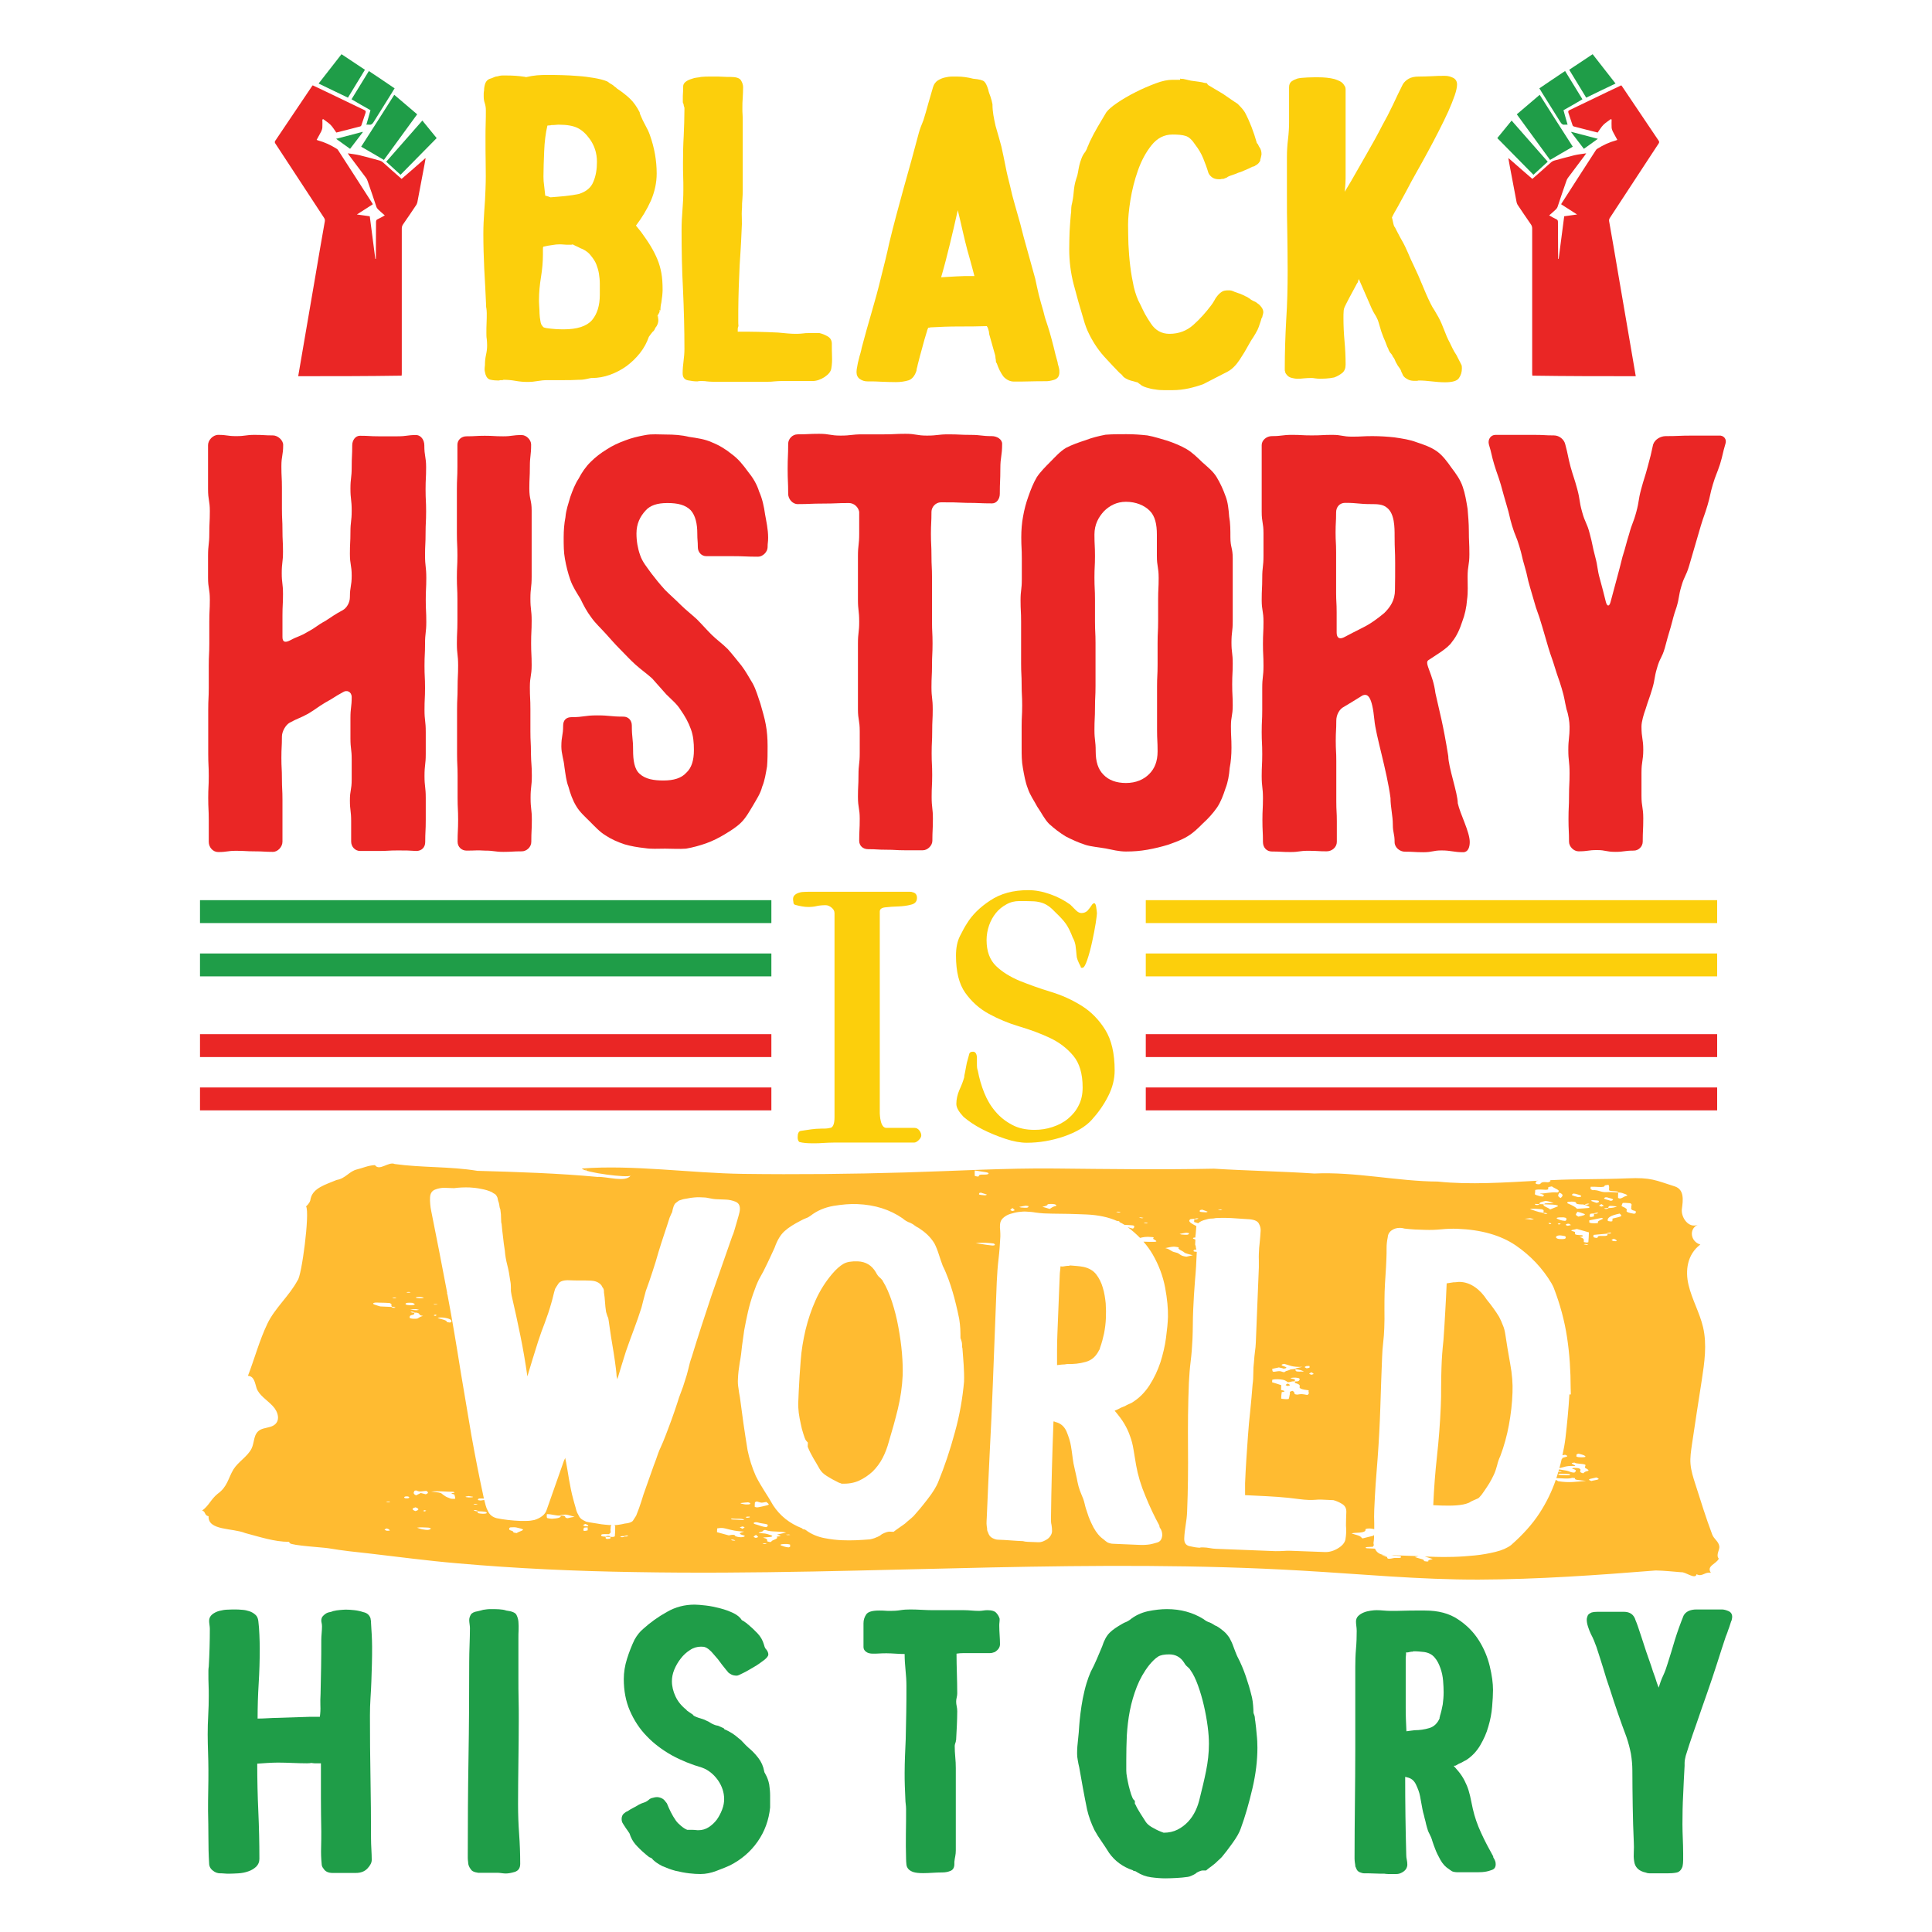 <?xml version="1.0" encoding="utf-8"?>
<!-- Generator: Adobe Illustrator 22.0.0, SVG Export Plug-In . SVG Version: 6.00 Build 0)  -->
<svg version="1.1" id="Layer_1" xmlns="http://www.w3.org/2000/svg" xmlns:xlink="http://www.w3.org/1999/xlink" x="0px" y="0px"
	 viewBox="0 0 1080 1080" style="enable-background:new 0 0 1080 1080;" xml:space="preserve">
<style type="text/css">
	.st0{fill:#EA2625;}
	.st1{fill:#FFBB31;}
	.st2{fill:#FCCF0C;}
	.st3{fill:#1F9D48;}
</style>
<g>
	<g>
		<path class="st0" d="M222.3,475.4c-5.3,0-5.3,0.3-10.7,0.3c-5,0-5,0-10.3,0c-2.7,0-5-2.3-5-5.3c0-5.7,0-5.7,0-11.3
			c0-6-0.7-6-0.7-11.7s1-5.7,1-11.7c0-5.7,0-5.7,0-11.3c0-5.7-0.7-5.7-0.7-11.7c0-5.7,0-5.7,0-11.3c0-6,0.7-6,0.7-11.7
			c0-3-2.7-4.3-5-2.7c-5,2.7-4.7,3-9.7,5.7c-5,3-4.7,3.3-9.7,6.3c-5,2.7-5.3,2.3-10.3,5c-2.3,1.3-4.3,5-4.3,7.7c0,6-0.3,6-0.3,12
			c0,5.7,0.3,5.7,0.3,11.7c0,5.7,0.3,5.7,0.3,11.7c0,5.7,0,5.7,0,11.7c0,6,0,6,0,11.7c0,3-2.7,5.7-5.3,5.7c-5,0-5-0.3-10.3-0.3
			c-5,0-5-0.3-10.3-0.3c-5,0-5,0.7-10,0.7c-3,0-5.3-2.7-5.3-5.7c0-6,0-6,0-12.3c0-6-0.3-6-0.3-12.3c0-6,0.3-6,0.3-12.3
			c0-6-0.3-6-0.3-12.3c0-6.3,0-6.3,0-12.3c0-6.3,0-6.3,0-12.3c0-6.3,0.3-6.3,0.3-12.3c0-6.3,0-6.3,0-12.3c0-6.3,0.3-6.3,0.3-12.3
			c0-6.3,0-6.3,0-12.3c0-6.3,0.3-6.3,0.3-12.3c0-6.3-1-6.3-1-12.3c0-6.3,0-6.3,0-12.3c0-6.3,0.7-6.3,0.7-12.3
			c0-6.3,0.3-6.3,0.3-12.7c0-6-1-6-1-12.3c0-6,0-6,0-12.3c0-6,0-6,0-12.3c0-2.7,2.7-5.7,5.7-5.7c5,0,5,0.7,10,0.7
			c5.3,0,5.3-0.7,10.3-0.7c5.3,0,5.3,0.3,10.3,0.3c2.7,0,5.7,2.7,5.7,5.3c0,6-1,6-1,12c0,6,0.3,6,0.3,12c0,5.7,0,5.7,0,11.7
			c0,6,0.3,6,0.3,12c0,6,0.3,6,0.3,12c0,6-0.7,6-0.7,12c0,5.7,0.7,5.7,0.7,11.7c0,6-0.3,6-0.3,12c0,6,0,6,0,12c0,2.7,1.3,3.3,4,2
			c5-2.7,5.3-2,10.3-5c5-2.7,4.7-3.3,9.7-6c4.7-3,4.7-3.3,9.7-6c2.3-1.3,4-4.3,4-7.3c0-6,1-6,1-12c0-6-1-6-1-12.3c0-6,0.3-6,0.3-12
			c0-6,0.7-6,0.7-12c0-6.3-0.7-6.3-0.7-12.3c0-6,0.7-6,0.7-12c0-6.3,0.3-6.3,0.3-12.3c0-2.7,1.7-5.3,4.3-5.3c5.3,0,5.3,0.3,10.3,0.3
			c5.3,0,5.3,0,10.7,0c5.3,0,5.3-0.7,10.3-0.7c3,0,4.7,3,4.7,5.7c0,6.3,1,6.3,1,12.3c0,6.3-0.3,6.3-0.3,12.3c0,6.3,0.3,6.3,0.3,12.3
			c0,6.3-0.3,6.3-0.3,12.3c0,6.3-0.3,6.3-0.3,12.3c0,6.3,0.7,6.3,0.7,12.7c0,6-0.3,6-0.3,12.3c0,6,0.3,6,0.3,12.3
			c0,6-0.7,6-0.7,12.3c0,6-0.3,6-0.3,12.3c0,6,0.3,6,0.3,12.3c0,6-0.3,6-0.3,12.3c0,6,0.7,6,0.7,12.3c0,6,0,6,0,12.3
			c0,6-0.7,6-0.7,12.3c0,6,0.7,6,0.7,12.3c0,6.3,0,6.3,0,12.3c0,6.3-0.3,6.3-0.3,12.3c0,3-2,5-5,5
			C227.7,475.4,227.7,475.4,222.3,475.4z"/>
		<path class="st0" d="M297.3,433.7c0,6-0.7,6-0.7,12.3c0,6.3,0.7,6.3,0.7,12.3c0,6-0.3,6-0.3,12.3c0,3-2.7,5.3-5.3,5.3
			c-5.3,0-5.3,0.3-10.3,0.3c-5,0-5-0.7-10.3-0.7c-5-0.3-5,0-10.3,0c-2.7,0-5-2-5-5c0-6,0.3-6,0.3-12.3c0-6-0.3-6-0.3-12.3
			c0-6,0-6,0-12.3c0-6-0.3-6-0.3-12.3c0-6.3,0-6.3,0-12.3c0-6.3,0-6.3,0-12.3c0-6.3,0.3-6.3,0.3-12.3c0-6.3,0.3-6.3,0.3-12.3
			c0-6.3-0.7-6.3-0.7-12.3c0-6.3,0.3-6.3,0.3-12.3c0-6.3,0-6.3,0-12.3c0-6.3-0.3-6.3-0.3-12.3c0-6.3,0.3-6.3,0.3-12.3
			c0-6.3-0.3-6.3-0.3-12.7c0-6,0-6,0-12c0-6.3,0-6.3,0-12.3c0-6.3,0.3-6.3,0.3-12.7c0-6,0-6,0-12.3c0-2.7,2.3-4.7,5-4.7
			c5.3,0,5.3-0.3,10.3-0.3s5,0.3,10.3,0.3c5,0,5-0.7,10.3-0.7c2.7,0,5.3,2.7,5.3,5.3c0,6.3-0.7,6.3-0.7,12.3c0,6.3-0.3,6.3-0.3,12.3
			c0,6.3,1.3,6.3,1.3,12.3c0,6.3,0,6.3,0,12.3c0,6.3,0,6.3,0,12.3c0,6.3,0,6.3,0,12.3c0,6.3-0.7,6.3-0.7,12.3
			c0,6.3,0.7,6.3,0.7,12.3c0,6.3-0.3,6.3-0.3,12.7c0,6,0.3,6,0.3,12.3c0,6-1,6-1,12.3c0,6,0.3,6,0.3,12.3c0,6,0,6,0,12.3
			c0,6,0.3,6,0.3,12.3C296.9,427.4,297.3,427.4,297.3,433.7z"/>
		<path class="st0" d="M349.2,472c-4-1.3-7.7-3-10.7-5c-3.3-2-6-5-8.7-7.7c-2.7-2.7-5.7-5.3-7.7-8.7c-2-3.3-3.3-7-4.3-10.7
			c-1.3-3.3-1.7-7.3-2.3-11.3c-0.3-3.7-1.7-7.3-1.7-11.3c0-6,1-6,1-11.7c0-3,1.7-4.7,4.7-4.7c7,0,7-1,14.3-1s7.3,0.7,14.7,0.7
			c2.7,0,4.7,2,4.7,5c0,7,0.7,7,0.7,13.7c0,5.7,0.7,10.7,3.7,13.3c3.3,3,8,3.7,13.3,3.7c5.7,0,10-1.3,12.7-4.3c3-2.7,4.3-7,4.3-12.7
			c0-4-0.3-8-1.7-11.7c-1.3-3.7-3.3-7.3-5.7-10.7c-2-3.3-5-5.7-8-8.7c-2.7-3-5.3-6-8-9c-3-2.7-6.3-5-9.3-7.7c-3-2.7-5.7-5.7-8.7-8.7
			c-2.7-2.7-5.3-5.7-8-8.7c-2.7-3-5.7-5.7-8-9c-2.3-3-4.3-6.7-6-10.3c-2-3.3-4.3-6.7-5.7-10.7c-1.3-3.7-2.3-7.7-3-11.7
			c-0.7-3.7-0.7-7.7-0.7-12c0-4,0.3-7.7,1-11.3c0.3-4,1.7-7.7,2.7-11.3c1.3-3.7,2.7-7.3,4.7-10.3c1.7-3.3,4-6.7,6.7-9.3
			c2.7-2.7,5.7-5,9-7c3-2,6.7-3.7,10.3-5c3.3-1.3,7.3-2.3,11.3-3c3.7-0.7,7.3-0.3,11.3-0.3c4.7,0,9,0.3,13,1.3c4.7,0.7,9,1.3,12.7,3
			c4.3,1.7,8,4,11.3,6.7c3.7,2.7,6.3,6,9,9.7c2.7,3.3,5,7,6.3,11.3c1.7,3.7,2.7,8.3,3.3,12.7c0.7,4,1.7,8.3,1.7,13
			c0,2.7-0.3,2.7-0.3,5.3s-2.7,5.3-5.3,5.3c-7.3,0-7.3-0.3-14.3-0.3c-7.3,0-7.3,0-14.7,0c-2.7,0-4.7-2.3-4.7-5
			c0-3.7-0.3-3.7-0.3-7.7c0-5.3-1-10-3.7-13c-3-3-7.3-4-13-4c-5.7,0-9.7,1.3-12.3,4.3c-3,3.3-5,7.3-5,12.7c0,4.3,0.7,8.3,2,12
			c1.3,4,4,7,6.3,10.3c2.3,3,4.7,6,7.7,9.3c2.7,2.7,5.7,5.3,8.7,8.3c2.7,2.7,5.7,5,9,8c2.7,2.7,5.3,5.7,8.3,8.7c2.7,2.7,6,5,9,8
			c2.7,3,5,6,7.7,9.3c2.3,3,4.3,6.7,6.3,10c2,3.7,3,7.7,4.3,11.3c1,3.7,2.3,7.7,3,11.7c0.7,3.7,1,7.7,1,12c0,4,0,7.7-0.3,11.3
			c-0.7,4-1.3,8-2.7,11.3c-1,4-3.3,7.3-5,10.3c-2,3.3-4,7-6.7,9.7s-6,4.7-9.3,6.7c-3.3,2-6.7,3.7-10.3,5c-3.7,1.3-7.3,2.3-11.3,3
			c-3.7,0.3-7.7,0-11.7,0c-4,0-7.7,0.3-11.3-0.3C356.6,473.7,352.6,473,349.2,472z"/>
		<path class="st0" d="M474.5,281.2c-7,0-7,0.3-14.3,0.3c-7.3,0-7.3,0.3-14.3,0.3c-3,0-5.3-3-5.3-5.7c0-7-0.3-7-0.3-14
			c0-7,0.3-7,0.3-14c0-2.7,2.3-5.3,5.3-5.3c6,0,6-0.3,12-0.3c6,0,6,1,12,1c6,0,6-0.7,12.3-0.7c6,0,6,0,12,0c6,0,6-0.3,12-0.3
			c6,0,6,1,12,1c6,0,6-0.7,12-0.7c6.3,0,6.3,0.3,12.3,0.3c6,0,6,0.7,12,0.7c2.7,0,5.7,1.7,5.7,4.3c0,7-1,7-1,14c0,7-0.3,7-0.3,14
			c0,2.7-1.7,5.3-4.3,5.3c-7,0-7-0.3-14.3-0.3c-7.3-0.3-7.3-0.3-14.3-0.3c-3,0-5.3,2.7-5.3,5.3c0,6.3-0.3,6.3-0.3,12.3
			c0,6,0.3,6,0.3,12.3c0,6,0.3,6,0.3,12.3c0,6,0,6,0,12.3c0,6,0,6,0,12c0,6.3,0.3,6.3,0.3,12.3c0,6.3-0.3,6.3-0.3,12.3
			c0,6-0.3,6-0.3,12.3c0,6,0.7,6,0.7,12.3c0,6-0.3,6-0.3,12.3c0,6-0.3,6-0.3,12.3c0,6,0.3,6,0.3,12c0,6.3-0.3,6.3-0.3,12.3
			c0,6.3,0.7,6.3,0.7,12.3c0,6.3-0.3,6.3-0.3,12.3c0,2.7-2.7,5.3-5.3,5.3c-5,0-5,0-10.3,0c-5,0-5-0.3-10.3-0.3c-5,0-5-0.3-10-0.3
			c-3,0-5-2-5-4.7c0-6,0.3-6,0.3-12.3c0-6-1-6-1-12.3c0-6,0.3-6,0.3-12c0-6.3,0.7-6.3,0.7-12.3c0-6.3,0-6.3,0-12.3
			c0-6.3-1-6.3-1-12.3c0-6,0-6,0-12.3c0-6,0-6,0-12.3c0-6,0-6,0-12.3c0-6,0.7-6,0.7-12c0-6.3-0.7-6.3-0.7-12.3c0-6.3,0-6.3,0-12.3
			c0-6.3,0-6.3,0-12.3s0.7-6,0.7-12.3c0-6,0-6,0-12.3C479.8,283.5,477.5,281.2,474.5,281.2z"/>
		<path class="st0" d="M629.4,476c-4,0-7.7-1-11.3-1.7c-4-0.7-8-1-11.3-2c-4-1.3-7.7-3-11-4.7c-3.3-2-6.3-4.3-9.3-7
			c-2.7-2.7-4.3-6.3-6.7-9.7c-1.7-3.3-4-6.3-5.3-10.3c-1.3-3.3-2-7.3-2.7-11.3c-0.7-3.7-0.7-7.3-0.7-11.3c0-6,0-6,0-12
			c0-5.7,0.3-5.7,0.3-11.7c0-5.7-0.3-5.7-0.3-11.7c0-5.7-0.3-5.7-0.3-11.7c0-6,0-6,0-11.7c0-6,0-6,0-11.7c0-6-0.3-6-0.3-12
			c0-5.7,0.7-5.7,0.7-11.7c0-5.7,0-5.7,0-11.7c0-6-0.3-6-0.3-11.7c0-4,0.3-8,1-11.7c0.7-4,1.7-7.7,3-11.3c1.3-3.7,2.7-7.3,4.7-10.7
			c2-3,5-6,7.7-8.7c2.7-2.7,5.3-5.7,8.7-7.7c3.3-1.7,7-3,11-4.3c3.3-1.3,7.3-2.3,11-3c4-0.3,7.7-0.3,11.7-0.3c4.3,0,8,0.3,11.7,0.7
			c4,0.7,7.7,2,11.3,3c3.7,1.3,7.3,2.7,10.7,4.7c3.3,2,6,4.7,8.7,7.3c3,2.7,6,5,8,8.3c2,3.3,3.7,7,5,10.7c1.3,3.3,1.7,7.3,2,11.3
			c0.7,3.7,0.7,7.7,0.7,11.7c0,5.7,1.3,5.7,1.3,11.7c0,6,0,6,0,11.7c0,6,0,6,0,11.7c0,6,0,6,0,11.7c0,6-0.7,6-0.7,12
			c0,5.7,0.7,5.7,0.7,11.7c0,5.7-0.3,5.7-0.3,11.7c0,6,0.3,6,0.3,11.7c0,6-1,6-1,11.7c0,6,0.3,6,0.3,12c0,4-0.3,7.7-1,11.3
			c-0.3,4-1,8-2.3,11.3c-1.3,4-2.7,7.7-4.7,10.7c-2.3,3.3-5,6.3-8,9c-2.7,2.7-5.3,5.3-8.7,7.3c-3.3,2-7,3.3-11,4.7
			c-3.3,1-7.3,2-11.3,2.7C637.4,475.7,633.7,476,629.4,476z M629.4,437.7c5.7,0,10-2,13-5c3-3,4.7-7,4.7-12.7c0-6-0.3-6-0.3-12
			c0-6,0-6,0-12.3c0-6,0-6,0-12c0-6,0.3-6,0.3-12.3c0-6,0-6,0-12c0-6,0.3-6,0.3-12.3c0-6,0-6,0-12c0-6,0.3-6,0.3-12
			c0-6.3-1-6.3-1-12.3s0-6,0-12c0-5.7-1-10.3-4-13.3s-7.7-5-13.3-5c-5.3,0-9.3,2.3-12.3,5.3c-3,3.3-5.3,7.3-5.3,13c0,6,0.3,6,0.3,12
			s-0.3,6-0.3,12c0,6.3,0.3,6.3,0.3,12.3c0,6,0,6,0,12c0,6.3,0.3,6.3,0.3,12.3c0,6,0,6,0,12c0,6,0,6,0,12c0,6.3-0.3,6.3-0.3,12.3
			c0,6-0.3,6-0.3,12.3c0,6,0.7,6,0.7,12c0,5.7,1.3,10,4.3,13C619.7,436.1,624,437.7,629.4,437.7z"/>
		<path class="st0" d="M809.6,422.7c0,6,5.3,20.7,5.3,26.3c1.3,6,6.7,16,6.7,21.7c0,3-1,5.7-3.7,5.7c-5.3,0-6.7-1-12-1
			c-5,0-5,1-10.3,1c-5,0-5-0.3-10.3-0.3c-2.7,0-5.7-2.3-5.7-5.3c0-5-1-5-1-10c0-4.7-1.3-9.7-1.3-14.7c-2-15.3-8.3-35.3-9-43.6
			c-1.3-13.3-3.7-15-6.7-13.7c-6,3.7-4.3,2.7-10.3,6.3c-2.7,1.3-4.3,4.7-4.3,7.7c0,5.7-0.3,5.7-0.3,11.3c0,5.7,0.3,5.7,0.3,11.3
			s0,5.7,0,11.3c0,5.7,0,5.7,0,11.3s0.3,5.7,0.3,11.3c0,5.7,0,5.7,0,11.3c0,3-2.7,5.3-5.7,5.3c-5,0-5-0.3-10.3-0.3
			c-5,0-5,0.7-10,0.7c-5.3,0-5.3-0.3-10.3-0.3c-3,0-5-2.3-5-5.3c0-6-0.3-6-0.3-12.3c0-6,0.3-6,0.3-12.3c0-6-0.7-6-0.7-12.3
			c0-6,0.3-6,0.3-12.3c0-6.3-0.3-6.3-0.3-12.3c0-6.3,0.3-6.3,0.3-12.3c0-6.3,0-6.3,0-12.3c0-6.3,0.7-6.3,0.7-12.3
			c0-6.3-0.3-6.3-0.3-12.3c0-6.3,0.3-6.3,0.3-12.3c0-6.3-1-6.3-1-12.3c0-6.3,0.3-6.3,0.3-12.3c0-6.3,0.7-6.3,0.7-12.3
			c0-6.3,0-6.3,0-12.7c0-6-1-6-1-12c0-6.3,0-6.3,0-12.3c0-6.3,0-6.3,0-12.7c0-6,0-6,0-12.3c0-2.7,2.7-5,5.7-5
			c5.7,0,5.7-0.7,11.3-0.7c5.3,0,5.3,0.3,11,0.3c6,0,6-0.3,11.3-0.3c5.7,0,5.7,1,11.3,1s5.7-0.3,11.3-0.3c4.3,0,8.7,0.3,12.3,0.7
			c4.7,0.7,8.7,1.3,12.3,2.7c4,1.3,8,2.7,11.3,5c3.3,2.3,6,6,8.3,9.3c2.3,3,5,6.7,6.3,10.7c1.3,3.7,2,8,2.7,12.3
			c0.3,3.7,0.7,8,0.7,12.3c0,6.3,0.3,6.3,0.3,13c0,6.3-1,6.3-1,12.7c0,4.3,0.3,8.7-0.3,12.7c-0.3,4.3-1.3,8.7-2.7,12.3
			c-1.3,4-3,8-5.7,11.3c-2.3,3.7-10,8-13.3,10.3c-2.3,1.7,2.7,7.7,4,18.3C804.9,398.8,806.6,404.1,809.6,422.7z M779.9,314.8
			c0-7.3-0.3-7.3-0.3-15c0-5,0-12.7-4.3-16c-2.3-2-5.7-2-8.7-2c-7.3,0-7.3-0.7-14.7-0.7c-3,0-5,2.3-5,5.3c0,5.7-0.3,5.7-0.3,11.3
			c0,5.3,0.3,5.3,0.3,11c0,5.7,0,5.7,0,11.3c0,5.7,0,5.7,0,11.3c0,5.3,0.3,5.3,0.3,11c0,5.7,0,5.7,0,11.3c0,2.7,1.3,4,4,2.7
			c5-2.7,5.3-2.7,10.3-5.3c4.7-2.3,8.7-5.3,12.3-8.3c3.3-3.3,6-7,6-13C779.9,322.5,779.9,322.5,779.9,314.8z"/>
		<path class="st0" d="M964.5,248.2c-1.7,5.7-1.3,5.7-3,11.3c-2,6-2.3,5.7-4,11.3c-1.7,5.7-1.3,6-3,11.7c-1.7,5.7-2,5.7-3.7,11.3
			c-1.7,5.7-1.7,5.7-3.3,11.3c-1.7,5.7-1.7,5.7-3.3,11.3c-1.7,5.7-2.7,5.7-4.3,11.3c-1.7,5.7-1,6-2.7,11.7c-2,5.7-1.7,5.7-3.3,11.3
			c-1.7,5.7-1.7,5.7-3.3,11.7c-1.7,5.7-2.7,5.3-4.3,11c-1.7,5.7-1,6-2.7,11.7c-1.7,5.7-2,5.7-3.7,11.3c-1,2.7-2.3,7-2.3,9.7
			c0,6.7,1,6.7,1,13c0,6.3-1,6.3-1,13c0,6.3,0,6.3,0,12.7c0,6.3,1,6.3,1,12.7c0,6.7-0.3,6.7-0.3,13c0,2.7-2.3,5-5,5
			c-5.3,0-5.3,0.7-10.3,0.7c-5.3,0-5.3-1-10.3-1c-5,0-5,0.7-10.3,0.7c-2.7,0-5.3-2.7-5.3-5.3c0-6.3-0.3-6.3-0.3-12.7
			c0-6.7,0.3-6.7,0.3-13c0-6.3,0.3-6.3,0.3-12.7c0-6.7-0.7-6.7-0.7-13c0-6.3,0.7-6.3,0.7-13c0-2.7-0.7-7-1.7-9.7
			c-1.3-5.7-1-6-2.7-11.7c-1.7-5.7-2-5.7-3.7-11.3c-1.7-5.7-2-5.7-3.7-11.3c-1.7-5.7-1.7-5.7-3.3-11.3c-1.7-5.7-1.7-5.7-3.7-11.3
			c-1.7-5.7-1.7-5.7-3.3-11.3c-1.7-5.7-1.3-6-3-11.7c-1.7-5.7-1.3-5.7-3-11.3c-1.7-5.7-2.3-5.7-4-11.3c-1.7-5.7-1.3-5.7-3-11.3
			c-1.7-5.7-1.7-6-3.3-11.7c-1.7-5.7-2-5.7-3.7-11.3c-1.7-5.7-1.3-5.7-3-11.3c-0.7-2.7,1-5.3,3.7-5.3c5.3,0,5.3,0,11,0
			c5.3,0,5.3,0,10.7,0c5.7,0,5.7,0.3,11,0.3c3,0,5.7,2.3,6.3,5c1.7,6.3,1.3,6.3,3,12.7c1.7,6,2,6,3.7,12.3c1.7,6.3,1,6.7,2.7,12.7
			c1.7,6.3,2.7,6,4.3,12.3c1.7,6.3,1.3,6.3,3,12.7c1.7,6.3,1,6.7,2.7,12.7c1.7,6.3,1.7,6.3,3.3,12.7c0.7,2.7,2,2.7,2.7-0.3
			c1.7-6.3,1.7-6.3,3.3-12.3c1.7-6.3,1.7-6.3,3.3-12.7c2-6.3,1.7-6.3,3.7-12.7c1.7-6.3,2.3-6,4-12.3c1.7-6.3,1-6.3,2.7-12.7
			c1.7-6.3,2-6.3,3.7-12.7c1.7-6.3,1.7-6.3,3-12.3c1-3,4.3-4.7,7-4.7c7.3,0,7.3-0.3,15-0.3c7.3,0,7.3,0,14.7,0
			C963.5,243.2,965.5,245.5,964.5,248.2z"/>
	</g>
	<path class="st1" d="M961.1,864.3c-0.5-2.8-3-3.9-4-6.6c-3.5-9.3-6.4-18.7-9.4-28.1c-1.2-3.7-2.4-7.5-2.7-11.3
		c-0.3-3.6,0.3-7.2,0.8-10.8c1.8-12,3.6-24,5.5-36c1.5-9.8,3-19.9,0.7-29.7c-1.9-8-6.2-15.5-8.1-23.5c-1.9-8-0.8-17,6.6-22.6
		c-5.5-1.6-6.5-8.7-1.5-11c-5.2,2.1-9.5-4.4-8.8-9c0.6-4.6,1.5-10.7-4-12.5c-10.8-3.4-13.1-5.1-26.5-4.5c-14.1,0.6-28.4,0.3-42.5,1
		c-0.2,0-0.4,0-0.6,0c0.2,0.3,0.2,0.5-0.2,0.8c-0.2,0.2-1.1,0.5-1.3,0.4c-4.9-0.6-3,1.3-5.2,1.1c-2.2-0.1-1.3-1-1.2-1.5
		c0-0.2,0.7-0.4,1.3-0.5c-18.5,1-38.4,2.4-56.3,0.5c-22.3-0.1-46.2-5.6-69-4.5c-18.2-1.2-38.7-1.6-56.1-2.7
		c-29.5,0.6-59.1,0.2-88.7-0.1c-27.9-0.3-55.6,1.4-83.7,2.2c-30.3,0.9-60.6,1.2-91,0.8c-29.1-0.4-61.3-5.2-89.9-3
		c1.1,2.2,26.2,5.5,27.3,3.9c-2.9,4.1-13.3,0.5-18.7,0.8c-21.1-2-45.1-2.8-67.1-3.4c-15-2.5-31.1-1.7-46.1-3.8
		c-3.5-1.6-8.6,4.2-11.1,0.6c-3.9,0.2-6.7,1.6-10,2.4c-4.4,1-6.4,5.1-11.4,5.9c-6.5,2.7-13,4.5-14.5,10.2c-0.2,1.8-0.9,3-2.6,4.6
		c2.2,3.4-2.5,39.5-4.8,41.4c-4.5,8.5-12.7,15.5-16.8,24.1c-4.5,9.4-7.2,19.6-10.9,29.2c3.6,0.2,3.9,4.1,4.8,6.8c1.3,4,5.9,6.7,9,10
		c3.2,3.3,4.6,8.6,0.4,11c-2.1,1.2-5,1.2-7.2,2.3c-4.1,2.2-3.2,7-5,10.6c-2.2,4.4-7.5,7.4-10.1,11.6c-3,5-3.3,9.7-8.9,13.7
		c-3.7,3-4.9,6.7-8.6,9.3c2.1,0.6,1.1,2.7,3.6,3.2c-0.4,8.1,13.4,6.5,20.5,9.4c7.7,2,16.2,4.9,24.4,4.9c0,0,0.5,0.6,0.5,0.7
		c1,1.4,18.9,2.4,21.7,2.9c7.7,1.3,15.1,2.1,22.7,2.9c16.4,1.9,32.8,4.1,49.3,5.5c32.9,2.9,66,4.4,99.1,4.9
		c66.6,1.2,133-1.2,199.5-2.6c57.8-1.2,115.8-1.6,173.6,1.8c32.9,1.9,65.8,5.1,98.7,5c32.8-0.1,66.5-2.5,99-5.1
		c4.9,0.1,9.3,0.6,14.3,1c2.3-0.3,7.8,4.3,8.5,1.1c3.2,1.7,4.6-1.5,8-0.8c-2.7-3.9,3.1-4.9,4.4-7.9
		C959,869.1,961.5,866.3,961.1,864.3z M327.2,654c0.1,0,0.3-0.1,0.6-0.1c0,0.1,0.1,0.2,0.1,0.3C327.6,654.3,327.4,654.2,327.2,654z
		 M889.2,663.4c1.7,0,3,0,4.1,0.1c2.7,0.2,3.9-0.1,3.7-0.8c0-0.1,1-0.2,2.1-0.4c0.8,1.1,0.2,2.1,0.4,3.1c0.6,0.7,5.6,0.2,5.1,1.2
		c2.1,0,2.8,0.6,3.9,0.9c0.7,0.2,1.4,0.8,1.1,0.9c-2,0.4-2.1,1.2-4.1,1.6c-0.5-0.2-1-0.3-1-0.3c0-1,0-2,0.1-3.1
		c-2.1-0.1-4.4-0.3-6.4-0.2c-3.6,0.2-4.4-1.3-7.9-1.1c-0.1,0-1-0.4-1.1-0.6C889,664.4,889.2,663.9,889.2,663.4z M897.9,675.3
		c0.3,0,0.9,0,1.1,0c0.2,0.1,0,0.2,0,0.3c-0.5,0.1-1.3,0.3-1.5,0.2C896,675.5,897,675.4,897.9,675.3z M896.7,669.8
		c0.1-0.2,0.5-0.4,0.8-0.5c0.3,0,0.8,0,0.8,0c1.1,0.5,3.6,0.7,3.4,1.4c-0.1,0.2-0.5,0.4-0.8,0.5c-0.1,0-0.7,0-0.8,0
		C899.1,670.7,896.5,670.4,896.7,669.8z M899,675.3c0.3-1.4,0.3-1.4,4.9-0.9C902.8,674.9,901.5,675.3,899,675.3z M893.4,683.6
		c0.1,0.1-1.9,0.3-2.9,0.2c-1.3,0-2.2-0.3-2.1-0.7c0.1-0.3,0-0.7,0-0.9c2.5-0.5,4.8-1,7-1.4c0.2,0.1,0.9,0.4,0.7,0.5
		C894.9,682,892.5,682.6,893.4,683.6z M884.3,690.5c-2.3-0.1-4.2-0.2-3.9-1c0.1-0.3,0.3-0.8-0.4-1c-3.8-0.9,0-1,1.5-1.5
		c2.5,0.7,4.6,1.3,6.7,1.9c-0.1,1.9-0.1,3.7-0.3,5.5c0,0.1-0.6,0.1-1,0.2c-0.5-0.1-1.5-0.2-1.5-0.3c-0.3-1,0.9-1.9-2.4-2.8
		c0.6-0.1,1.4-0.2,1.7-0.4C885.1,690.8,884.5,690.5,884.3,690.5z M881.8,677.4c0.9,0.2,1.8,0.4,2.5,0.7c2.3,0.7,2.2,1-0.2,1.6
		c-0.6,0.1-1.2,0.3-1.8,0.4C880.6,679.1,880.6,679.1,881.8,677.4z M886.3,695.4c0.5,0.1,1.1,0.2,1.6,0.3c-0.3,0.1-0.6,0.2-0.9,0.2
		c-0.6-0.1-1.2-0.2-1.7-0.3C885.6,695.5,885.9,695.4,886.3,695.4z M882.5,812.6c1.2,0.4,2.3,0.6,2.9,0.9c0.6,0.3,1.1,0.7,0.8,0.9
		c-0.3,0.2-1.9,0.3-3,0.2c-1.3,0-2.2-0.3-2-0.7C881.5,813.5,880.6,813,882.5,812.6z M893.6,672.1c0,0.1-0.5,0.1-1.2,0.3
		c-1-0.4-2.1-0.7-3-1.1c-0.2-0.1,0.5-0.4,0.8-0.4c1.1,0.1,2.6,0.1,3.3,0.3C894,671.4,893.7,671.8,893.6,672.1z M893.5,678.1
		c-0.3,0.1-0.7,0.3-1.2,0.4c-0.2,0-0.9,0-1.1,0c-0.2-0.1-0.2-0.2,0-0.3c0.4-0.1,1-0.2,1.5-0.3C893,677.9,893.5,678.1,893.5,678.1z
		 M889.9,678.4c1.2-0.1,1.5,0,1.2,0.4c-0.2,0.2,0,0.4-0.1,0.6s0.2,0.5-0.1,0.6c-0.2,0.1-0.9,0.2-1.5,0.3c-0.1,0-0.8-0.2-0.8-0.2
		c0-0.5,0.1-1,0.3-1.5C889.1,678.5,889.6,678.4,889.9,678.4z M894,673.9c0.1-0.3,0.8-0.5,1.2-0.8c0.4,0.3,1.1,0.6,1.2,0.9
		c0.1,0.2-0.8,0.3-1.2,0.5C894.8,674.3,893.9,674.1,894,673.9z M886.2,673.1c0.4-0.1,1-0.2,1.5-0.3c0.3,0.1,0.8,0.2,0.8,0.2
		c-0.3,0.1-0.7,0.3-1.2,0.4c-0.2,0-0.9,0-1.1,0C886.1,673.4,886.1,673.2,886.2,673.1z M879.5,667.2c0.6,0.1,1.3,0.1,1.7,0.3
		c1.4,0.4,3.4,0.8,2.5,1.5c-0.5,0.1-1.4,0.2-1.5,0.2c-1.2-0.3-2.7-0.7-3.4-1.1C878.4,667.8,879.2,667.5,879.5,667.2z M876.4,671.9
		c0.1-0.1,1.3-0.1,2.1-0.2c1.6,0,2.5,0.3,2.5,0.6c-0.1,0.8,1.5,1,3.9,1c0.8,0,3.9,1.3,3.7,1.5c-0.1,0.2-0.4,0.5-1,0.5
		c-2,0.2-4,0.3-6.1,0.4c-0.5-0.8-2.3-1.8-5.1-3C875.9,672.6,876.1,672.2,876.4,671.9z M866.5,676.1c-0.6-1-4.5-1.8-3.5-2.9l-2.6-0.1
		c0.1,0.3-0.2,0.6-1.7,0.5c-0.4,0-0.6-0.4-0.8-0.6l2.6,0.1c0.3-1,0.3-1,3.5-1.8c2,0.2,2.8,0.7,4.5,1.2c-1.6,0.1-3.1,0.1-4.5,0.2
		c-0.5,0-0.6,0.3-0.9,0.5c1.7,0.1,3.4,0.1,5.1,0.2c1.8,0.1,3.3,0.6,2.5,1C869.4,674.9,868,675.5,866.5,676.1z M867.2,684.1
		c0,0.1-0.5,0.1-0.8,0.2c-0.3-0.2-0.6-0.3-0.9-0.5c0.3-0.1,0.6-0.1,0.9-0.2C866.7,683.7,867.1,683.9,867.2,684.1z M871.5,690.6
		c0.7-0.1,2.3,0.2,3.3,0.4c0.4,0.1,0.3,0.4,0.5,0.7c-0.1,0.2,0,0.6-0.6,0.8c-0.6,0.2-2.6,0.2-3.3,0.1
		C869.2,692.2,869.3,690.9,871.5,690.6z M870.8,684.2c0.1-0.2,0.5-0.3,0.8-0.4c0.3,0.1,0.6,0.2,0.9,0.3c-0.3,0.1-0.6,0.3-0.9,0.4
		C871.3,684.4,870.7,684.3,870.8,684.2z M876.3,684.1c0.2,0,0.8,0,0.8,0c0.4,0.2,0.6,0.4,1.1,0.7c-0.6,0.1-1.4,0.4-1.9,0.4
		C875,685,875,684.3,876.3,684.1z M875.5,680.9c0,0.5,0.6,1.1-0.6,1.6c-2.4-0.2-3.2-0.7-4.4-1.2c-0.4-0.1-0.4-0.5,0-0.6
		c0.8-0.2,2.1-0.2,3.2-0.2C874.3,680.5,875.5,680.8,875.5,680.9z M872.4,669.7c-2.4-1.2-1-2.1-0.7-3
		C874.2,667.7,873.7,668.6,872.4,669.7z M858.2,665.2c1.9-0.5,4.2-0.1,6.1-0.1c0.5,0,1.2-0.2,1.2-0.4c-0.2-1.1-0.3-1.1,2-1.5
		c1.4,1.2,5.6,2.2,3.1,3.4c-3.7-0.4-6.1,0.6-9.9,0.6c0.9,0.3,2,0.5,2.3,0.8c0.3,0.3-0.4,0.6-0.6,0.9c-0.6-0.1-1.4-0.2-1.8-0.3
		c-1.1-0.4-2.7-0.6-2.6-1.2C858.2,666.7,858.1,665.9,858.2,665.2z M862,676c1.6,0.6,0.6,1.3,0.8,2c0,0,0,0,0,0c0.2,0,0.7,0,1.1,0
		c0.4,0.1,1.2,0.4,1.1,0.4c-0.9,0.4-1.6,0.1-2.2-0.2c-0.1-0.1-0.1-0.1-0.1-0.2c-3.4-0.5-5-1.4-7.5-2.1
		C857.2,675.4,859.7,675.9,862,676z M855.3,681c1,0.2,1.6,0.3,2.2,0.5c-0.7,0.1-1.4,0.3-2,0.2c-1.1-0.1-2.1-0.3-3.2-0.4
		C853.4,681.2,854.4,681.1,855.3,681z M733.1,767.1c0.4,0.3,1.1,0.6,1.2,0.9c0.1,0.2-0.8,0.3-1.2,0.5c-0.4-0.2-1.3-0.4-1.2-0.6
		C732,767.6,732.6,767.4,733.1,767.1z M723.6,778.5c-0.2-0.3-0.6-0.6-0.9-1c-2.4,0.4-1.5,1-1.6,1.5c-0.3,1-0.3,2-0.7,3
		c0,0.1-1.4,0.2-2.1,0.1c-0.7,0-2.1-0.2-2.1-0.3c0-1.2,0.1-2.4,0.3-3.6c2.8-0.4,1.3-0.8-0.4-1.2l0.1-2.7c-1.7-0.6-3.5-1.1-5.1-1.6
		l0.1-1.4c1.8-0.5,4.3-0.3,5.9,0c1.4,0.2,2,0.9,2.9,1.4c1.5-0.1,1.9-0.7,4-0.5c0,0.3-0.5,0.8,0.1,0.9c2.3,0.7,2.7,1.3,2.4,2.1
		c-0.4,1,1.5,1.6,5.1,2c-0.5,0.9,0.8,1.8-0.8,2.6c-3.2-0.6-3.2-0.6-5.6-0.2C723,779.4,723.8,778.9,723.6,778.5z M722.3,770.7
		c-1-0.2-1.2-0.4-0.2-0.5c0.7-0.1,1.5-0.1,2.2-0.1c0.7,0.1,1.6,0.2,1.9,0.4c0.4,0.2,0.2,0.4,0.3,0.8c-0.1,0.1-0.3,0.5-0.6,0.7
		c-0.1,0.1-0.5,0.2-0.9,0.2c-1.2,0.1-1.5,0-1.2-0.4C724.2,771.4,723.9,771,722.3,770.7z M729.9,763.8c0.1-0.1,0.5-0.2,0.9-0.2
		c1.2-0.1,1.6,0.1,1.2,0.4c0,0.2,0.2,0.4-0.1,0.6c-0.2,0.1-1,0.2-1.5,0.3c-0.3-0.2-0.9-0.4-1-0.6
		C729.3,764.1,729.6,763.9,729.9,763.8z M724.1,765.4c2.5,0.2,3.7,0.7,4.8,1.3C724.3,766.8,724.3,766.8,724.1,765.4z M711.2,765.2
		c1.2-0.3,2.4-0.5,3.7-0.8c0.6,0.1,1.2,0.3,1.8,0.4c0.3,0.1,0.6,0.2,0.9,0.3c0.5-0.1,1.2-0.2,1.4-0.4c0.5-0.5-1.1-0.8-2-1.2
		c-1-0.4-0.7-0.8,0.9-1.1c2.8,0.7,4.2,1.9,10.1,1.7c-2.1,0.5-3.5,0.7-3.7,0.9c-0.4,0.5-2.7,0.3-3.3,0.7c-0.4,0.3-1.4,0.5-2,0.7
		c-0.5,0.2-0.8,0.5-1.1,0.7c-1.6-0.2-1.7-0.9-4.1-0.5c-2.1,0.4-2.4,0.3-2.5-0.4C711.2,765.9,711.2,765.5,711.2,765.2z M682.4,676.1
		c0.3,0.1,0.6,0.2,0.9,0.3c-0.6,0.1-1.1,0.1-1.7,0.1c-0.2,0-0.6-0.2-0.8-0.2C681.3,676.3,681.9,676.2,682.4,676.1z M670.8,676.5
		c0-0.1,0.5-0.1,1.2-0.3c1,0.4,2.1,0.7,3,1.1c0.2,0.1-0.5,0.4-0.8,0.4c-1.1-0.1-2.6-0.1-3.3-0.3
		C670.4,677.2,670.7,676.8,670.8,676.5z M667.7,681.3c0.4-0.1,1-0.2,1.5-0.3c0.3,0.1,0.8,0.2,0.8,0.2c-0.3,0.1-0.7,0.3-1.2,0.4
		c-0.2,0-0.9,0-1.1,0C667.5,681.5,667.5,681.4,667.7,681.3z M663.1,689.1c0.2,0,1.6,0.2,1.6,0.3c-0.1,0.3-0.2,0.7-0.9,0.8
		c-0.7,0.1-2.2,0-3.3-0.1c-0.3,0-0.6-0.2-1.1-0.3C660.6,689.5,661.8,689.3,663.1,689.1z M641.8,683.7c-0.3,0.1-0.6,0.1-0.9,0.2
		c-0.5-0.1-1.1-0.2-1.6-0.3c0.3-0.1,0.6-0.2,0.9-0.2C640.6,683.4,641.2,683.6,641.8,683.7z M637.6,680.5c0.5,0.1,1.1,0.2,1.6,0.3
		c-0.3,0.1-0.6,0.2-0.9,0.2c-0.6-0.1-1.2-0.2-1.7-0.3C637,680.7,637.3,680.6,637.6,680.5z M624.9,677.3c0.5,0.1,1.1,0.2,1.6,0.3
		c-0.3,0.1-0.6,0.2-0.9,0.2c-0.6-0.1-1.2-0.2-1.7-0.3C624.2,677.4,624.5,677.4,624.9,677.3z M585.6,673.3c0-0.3,3-0.4,4-0.1
		c0.7,0.2,1.2,0.8,0.8,0.9c-2,0.4-2.4,1-3.6,1.7c-1.8-0.5-2.9-0.9-4.1-1.2C584.4,674.2,585.6,673.9,585.6,673.3z M573.4,674
		c0.2,0,1.6,0.2,1.6,0.3c-0.1,0.3-0.2,0.7-0.9,0.8c-0.7,0.1-2.2,0-3.3-0.1c-0.3,0-0.6-0.2-1.1-0.3C571,674.4,572.1,674.2,573.4,674z
		 M566,675.3c0.6,0.6,1.1,0.9,1.2,1.2c0,0.2-0.8,0.3-1.2,0.5c-0.4-0.2-1.2-0.4-1.2-0.6C564.8,676.1,565.4,675.8,566,675.3z
		 M409.9,848.9c0.8,0.1,1.6,0.1,2.4,0.1c0.8,0,1.7,0,2.4,0.1c0.6,0.1,1,0.3,1.4,0.4c0,0-0.5,0.2-0.8,0.2c-1.9-0.1-3.9-0.2-5.8-0.3
		c-0.3,0-0.7-0.2-0.8-0.3C408.3,848.9,408.7,848.8,409.9,848.9z M414.2,840.5c-0.2,0-0.2-0.3,0-0.3c1.3-0.2,2.6-0.3,4-0.4
		c0.2,0.1,1,0.3,1.1,0.4c0.4,0.6-0.4,0.9-2.1,0.8C416.2,841,415.2,840.7,414.2,840.5z M416.2,853.8c-0.1,0.3-0.8,0.5-1.2,0.8
		c-0.5-0.3-1-0.6-1.5-0.8c0.6-0.2,1.1-0.4,1.5-0.5C415.4,853.4,416.2,853.6,416.2,853.8z M243,729.3c-0.2,0-0.6-0.2-0.8-0.2
		c0.6-0.1,1.1-0.1,1.7-0.1c0.2,0,0.6,0.2,0.8,0.2C244.2,729.2,243.6,729.3,243,729.3z M244.2,735.2c-0.3,0.1-0.6,0.3-0.9,0.4
		c-0.3-0.1-0.8-0.2-0.8-0.3c0.1-0.2,0.5-0.3,0.8-0.4C243.5,735,243.8,735.1,244.2,735.2z M238.3,833.4c1.2,0.7,1.4,1.3-0.3,1.9
		c-0.9-0.2-1.8-0.5-2.8-0.7c-0.8,0.4-1.6,0.8-2.6,1.3c-2-0.9-1.3-1.8-0.8-2.6c0.4-0.1,0.7-0.1,1.1-0.1
		C234.4,834.2,236.4,833.5,238.3,833.4z M238.3,844.5c-0.3,0.1-0.6,0.3-0.9,0.4c-0.3-0.1-0.8-0.2-0.8-0.3c0.1-0.2,0.5-0.3,0.8-0.4
		C237.7,844.3,238,844.4,238.3,844.5z M232.5,725.2c1-0.3,3.5-0.2,4.3,0.2c0,0.1,0.1,0.2-0.1,0.2c-1,0.3-3.5,0.2-4.2-0.2
		C232.3,725.3,232.4,725.2,232.5,725.2z M229.2,732c1.1-0.1,2.1-0.2,3.2-0.2c0.6,0,1.3,0.3,1.9,0.4c-0.7,0.1-1.4,0.3-2,0.2
		C231.3,732.4,230.3,732.1,229.2,732z M231.7,733.8c-0.2,0-0.9,0-1.1,0c-0.5-0.1-0.8-0.3-1.2-0.4c0.3-0.1,0.7-0.2,0.8-0.2
		c0.6,0.1,1.1,0.2,1.5,0.4C231.9,733.6,231.9,733.7,231.7,733.8z M228.7,722.2c0.3,0.1,0.6,0.2,0.9,0.3c-0.6,0.1-1.1,0.1-1.7,0.1
		c-0.2,0-0.6-0.2-0.8-0.2C227.6,722.3,228.1,722.2,228.7,722.2z M218.2,839.7c-0.6,0.1-1.1,0.1-1.7,0.1c-0.2,0-0.6-0.2-0.8-0.2
		c0.6-0.1,1.1-0.1,1.7-0.2C217.7,839.5,218,839.6,218.2,839.7z M220.8,725.3c0.3,0.1,0.6,0.2,0.9,0.3c-0.6,0.1-1.1,0.1-1.7,0.1
		c-0.2,0-0.6-0.2-0.8-0.2C219.7,725.4,220.3,725.3,220.8,725.3z M219,730.6c0,0,0.1,0,0.2,0l-6.6-0.3c-0.8-0.2-1.7-0.5-2.6-0.8
		c-1.4-0.4-1.9-0.8-0.9-1.2c0.5-0.2,2.1-0.2,3.2-0.1c2,0,4,0.1,5.5,0.2c2.1,0.8,0.2,1.4,1.5,2.1c0.2,0,0.5,0,0.7,0
		c0.4,0.1,1.2,0.4,1.1,0.4c-0.9,0.4-1.6,0.1-2.2-0.2C218.8,730.8,218.8,730.6,219,730.6z M216.4,855.7c-0.5,0-1-0.3-1.3-0.5
		c-0.2-0.1,0-0.2,0-0.3c0.4-0.2,0.7-0.3,1.1-0.5c0.5,0.2,1.4,0.5,1.4,0.7C217.5,855.3,218.8,855.8,216.4,855.7z M226.7,728.8
		c0.2-0.5,1.2-0.7,3.8-0.5c0.3,0.2,1.2,0.4,1.3,0.7c0.2,0.5-1.1,0.7-3.1,0.6C227.4,729.5,226.6,729.3,226.7,728.8z M227.8,837.6
		c-0.2,0-0.6,0-0.9,0c-1.3-0.2-1.3-0.9,0-1.1c0.2,0,0.6,0,0.9,0C229.1,836.7,229.1,837.4,227.8,837.6z M231.1,737.2
		c-1.4-0.1-2.2-0.3-2.1-0.7c0.1-0.5-0.3-1.1,1.7-1.5c0.7-0.1,1-0.6,0.9-0.9c-0.1-0.3,0.1-0.4,1.4-0.3c2.3,0.5,0.5,1.4,3.5,1.8
		c-1.7,0.4-2.2,1-3.2,1.5C233.1,737.2,231.9,737.2,231.1,737.2z M232.3,842.6c2.1,0.8,2.1,1.5-0.1,2.1
		C230.1,843.9,230.1,843.2,232.3,842.6z M239.4,855.2c-0.8,0.1-2.3-0.1-3.3-0.3c-1-0.2-1.8-0.5-3-0.9c2-0.4,3.7-0.1,5.3-0.1
		c1.6,0,2.4,0.3,2.4,0.6C240.8,854.7,240.2,855.1,239.4,855.2z M250.6,837.2c-1.3-0.4-1.9-1-2.7-1.5c-0.7-0.4-0.8-0.9-1.9-1.2
		c-1-0.3-2.9-0.4-5-0.7c4.6-0.5,8.8,0.2,12.3,0.1c1.9,0.7-0.2,0.6-0.7,0.8c-0.9,0.4,1.3,0.5,1.4,0.8c0.3,0.8,0.4,1.5,0.5,2.3
		C251.8,838.1,251.3,837.4,250.6,837.2z M244.6,736.7c1.2-0.3,2.7-0.3,4.3,0c3.3,0.6,3.8,1.5,3.3,2.4c-0.1,0.1-0.6,0.2-0.8,0.2
		c-0.6-0.1-1.7-0.2-1.6-0.3C250,737.9,246.1,737.4,244.6,736.7z M264.3,836.9c-1,0.3-3.7,0.2-4.1-0.2c-0.1-0.1,1.2-0.3,1.7-0.4
		c1.1,0.2,1.8,0.3,2.5,0.4C264.5,836.7,264.4,836.8,264.3,836.9z M269.9,846.2c-1.9-0.1-3.1-0.3-2.9-0.8c0.1-0.2,0-0.4,0-0.6
		c-0.4,0-0.9,0-1.1-0.1c-0.5-0.1-0.8-0.3-1.2-0.4c0.3-0.1,0.7-0.2,0.8-0.2c0.6,0.1,1.1,0.2,1.5,0.4c0.2,0.1,0,0.2,0,0.3
		c0.8,0,1.6,0.1,2.4,0.1c2.1,0.1,2.8,0.4,2.7,0.9C272.1,846,271.3,846.2,269.9,846.2z M264.6,840.8c0.6-0.1,1.1-0.1,1.7-0.1
		c0.2,0,0.6,0.2,0.8,0.2c-0.6,0.1-1.1,0.1-1.7,0.2C265.2,841,264.9,840.9,264.6,840.8z M288.9,857c-0.6-0.1-1.5-0.2-1.7-0.3
		c-0.5-0.3-0.2-0.7-0.9-0.9c-2-0.5-1.7-1-1.6-1.5c0-0.2,0.4-0.5,0.8-0.5c1-0.1,2.7-0.1,3.3,0.1c1.4,0.4,3.6,0.7,3.6,1.3
		C291.7,855.9,289.6,856.3,288.9,857z M308.5,849c-0.7,0-2.7-0.3-2.7-0.5c-0.3-0.7-0.1-1.3-0.1-2.1c3,0,4.9,1,7.7,0.8
		C313.9,848.3,311.9,848.8,308.5,849z M317.3,848.7c-2.6-0.3,0.2-1.5-3.9-1.5c0-0.1-0.1-0.3,0-0.3c1-0.1,2.5-0.3,3.2-0.2
		c1.7,0.3,3,0.8,4.6,1.2C319.7,848.1,318.5,848.4,317.3,848.7z M328.5,854.9c0,0.2,0.2,0.5-0.1,0.6c-0.2,0.1-0.9,0.2-1.5,0.3
		c-0.1,0-0.8-0.2-0.8-0.2c0-0.5,0.1-1,0.3-1.5c0-0.1,0.5-0.2,0.9-0.2c1.2-0.1,1.5,0,1.2,0.4C328.4,854.5,328.5,854.7,328.5,854.9z
		 M327.4,853.2c-0.5,0-1-0.3-1.3-0.5c-0.2-0.1,0-0.2,0-0.3c0.4-0.2,0.7-0.3,1.1-0.5c0.5,0.2,1.4,0.5,1.4,0.7
		C328.5,852.8,329.8,853.4,327.4,853.2z M349,859.1c-0.5,0.1-1.3,0.3-1.5,0.2c-1.5-0.3-0.5-0.5,0.4-0.6c0.3,0,0.9,0,1.1,0
		C349.2,858.9,349,859,349,859.1z M350.1,858.9c-0.2,0-0.9,0-1.1,0c-0.2-0.1-0.2-0.2,0-0.3c0.4-0.1,1-0.2,1.5-0.3
		c0.3,0.1,0.8,0.2,0.8,0.2C351,858.6,350.6,858.8,350.1,858.9z M386.7,758.5c-0.8,2.2-1.4,4.4-1.9,6.7c-0.5,2.2-1.2,4.5-2,6.9
		c-0.6,2-1.3,4.1-2.1,6.1c-0.8,2-1.5,4.1-2.1,6.1c-1,3.1-2.1,6.2-3.2,9.3c-1.2,3.2-2.3,6.3-3.5,9.3c-0.8,2-1.6,4.1-2.6,6.2
		c-1,2.1-1.8,4.4-2.6,6.8c-1,2.6-1.9,5.1-2.8,7.7c-0.9,2.6-1.8,5.2-2.8,7.9c-1,2.6-1.8,5.2-2.6,7.8c-0.8,2.6-1.8,5.3-2.9,8
		c-0.6,1-1.2,1.9-1.8,2.8c-0.6,0.8-2.2,1.4-4.6,1.6c-2,0.5-4,0.8-5.9,0.9c0.3,0.1,0.6,0.3,0.6,0.4c0,1.9,0,3.8-0.2,5.7
		c0,0.3-0.9,0.6-2.5,0.4c0,0.3,0.1,0.7-0.1,1c-0.1,0.1-1.1,0.1-1.7,0.2c-0.2,0-0.8-0.2-0.8-0.3c-0.1-0.3,0-0.7,0-1
		c-2.5,0-2.7-0.5-2.5-1c0.3-0.6,2.3-0.4,4.2-0.4c1.8-0.9,0.7-1.9,1-2.9c0.2-0.7-0.2-1.4,0.5-2.2c-0.5,0-0.9,0-1.4,0
		c-0.2,0-0.9-0.1-2.2-0.2c-1.3-0.1-2.7-0.3-4.3-0.6c-1.5-0.2-3-0.5-4.4-0.7c-1.4-0.2-2.1-0.4-2.3-0.6c-0.5-0.2-1.2-0.6-2-1.1
		c-0.8-0.6-1.5-1.4-2-2.7c-0.5-0.7-1-1.9-1.4-3.7c-0.5-1.6-0.9-3.2-1.4-5c-0.5-1.7-0.9-3.6-1.3-5.5c-0.7-3.7-1.4-7.2-1.9-10.7
		c-0.6-3.5-1-5.7-1.3-6.8c0,0.3-0.2,0.9-0.6,1.5l-9.6,27.3c-0.4,1.5-1.3,2.8-2.6,3.8c-1.3,1-2.8,1.7-4.4,2.2
		c-1.4,0.3-2.8,0.5-4.3,0.5c-1.5,0-2.7,0-3.8,0c-1.9-0.1-4.1-0.2-6.5-0.5c-2.4-0.3-4.6-0.6-6.4-1c-2.4-0.6-4.1-2-5-4.1
		c-0.5-0.9-0.9-1.9-1.2-3c-0.3-1-0.5-2-0.8-3.1c-0.6,0.1-1.3,0.2-2,0.3c-0.3,0-1.6-0.2-1.6-0.3c0.1-0.3,0.1-0.7,0.8-0.8
		c0.5-0.1,1.6,0,2.6,0c-2.6-11.9-4.9-23.7-7-35.4c-2-11.7-4-23.6-6-35.6c-2.3-14.5-4.7-28.9-7.4-43.2c-0.2-0.2-0.4-0.4-0.2-0.5
		c0,0,0.1-0.1,0.1-0.1c-0.1-0.4-0.1-0.7-0.2-1.1c-2.8-14.8-5.7-29.7-8.7-44.6c-0.3-1.4-0.5-2.7-0.6-4c-0.1-1.3-0.2-2.6-0.1-3.8
		c0.1-2.2,1-3.7,2.8-4.4c1.8-0.7,3.5-1,5.2-1l5.4,0.2c2.9-0.4,5.9-0.5,8.8-0.4c1.9,0.1,4,0.3,6.3,0.8c2.3,0.4,4.3,1,6,1.8
		c0.5,0.4,1.1,0.7,1.6,1c0.6,0.3,1,0.9,1.4,1.7c0.2,0.4,0.3,0.7,0.3,1c0.1,0.4,0.2,0.8,0.3,1.3c0.3,0.7,0.5,1.4,0.6,2.2
		c0.1,0.8,0.2,1.6,0.6,2.5c0.3,1.9,0.4,3.6,0.4,5.1c0,1.5,0.1,2.5,0.3,3c0.2,2.4,0.5,4.9,0.8,7.3c0.2,2.4,0.6,4.9,1,7.6
		c0.2,2.8,0.7,5.5,1.4,8.2c0.7,2.7,1.2,5.5,1.6,8.5c0.3,1.4,0.4,2.8,0.4,4.2c-0.1,1.4,0.1,2.8,0.4,4.2c1.8,7.7,3.4,15.2,4.9,22.5
		c1.5,7.3,2.8,14.9,3.9,22.7c1-3.4,2-6.7,3-9.9c1-3.2,2-6.4,3-9.6c1.2-3.6,2.4-7.1,3.8-10.6c1.3-3.5,2.5-7,3.5-10.6
		c0.4-1.4,0.8-2.7,1.1-4.1c0.3-1.4,0.7-2.7,1.1-4.1c0.4-0.7,1-1.7,1.9-3c0.9-1.3,3-2,6.3-1.8c1.9,0.1,3.8,0.1,5.8,0.1
		c2,0,4,0,6.1,0.1c1.7,0.1,3.1,0.5,4.2,1.2c1.1,0.7,1.8,1.5,2.1,2.4c0.7,0.7,1,1.7,0.9,2.9c0.3,1.9,0.5,3.7,0.6,5.5
		c0.1,1.7,0.3,3.6,0.6,5.5c0.2,0.5,0.3,1,0.5,1.6c0.1,0.5,0.4,1.1,0.7,1.8c0.1,0.7,0.4,2,0.6,3.9c0.3,1.9,0.6,4.2,1,6.8
		c0.4,2.6,0.9,5.4,1.4,8.5c0.5,3,0.9,6.1,1.3,9.2c0.1,0.9,0.2,1.8,0.3,2.9c0,1,0.2,2,0.5,2.9c0.8-2.7,1.6-5.4,2.4-7.9
		c0.8-2.6,1.6-5.1,2.4-7.7c1.5-4.3,3-8.4,4.5-12.4c1.5-4,2.9-8,4.2-12.1c0.4-1.5,0.8-3.1,1.2-4.7c0.4-1.6,0.8-3.1,1.2-4.5
		c1.4-3.7,2.6-7.4,3.8-11c1.2-3.6,2.3-7.2,3.3-10.8c1-3.2,2-6.5,3.1-9.7c1.1-3.2,2.1-6.4,3.1-9.5c0.4-1,0.8-1.9,1.1-2.5l0.3-0.5
		c0.5-2.7,1.1-4.4,1.9-5.1c0.8-0.7,1.5-1.1,2-1.5c0.9-0.3,1.6-0.5,2.2-0.7c0.6-0.1,1.3-0.3,2.2-0.4c1.4-0.3,2.7-0.5,4-0.6
		c1.3-0.1,2.5-0.2,3.5-0.1l2.2,0.1c0.6,0,1.3,0.1,2.2,0.3c1.9,0.4,3.6,0.7,5.2,0.7l4.9,0.2c1.6,0.1,3.2,0.4,5,1.1
		c1.8,0.7,2.6,2,2.6,4.1c0,1-0.3,2.3-0.7,3.7c-0.4,1.5-0.8,2.9-1.2,4.2c-0.4,1.4-0.8,2.7-1.2,4.1c-0.4,1.4-0.8,2.5-1.2,3.3
		c-3.9,11.2-7.8,22.4-11.7,33.5C393.9,735.8,390.2,747,386.7,758.5z M410.8,861.2c-0.2,0-0.8,0-1.1,0c-0.5-0.1-0.8-0.3-1.2-0.4
		c0.3-0.1,0.7-0.2,0.8-0.2c0.6,0.1,1.1,0.2,1.5,0.4C411,861,411,861.2,410.8,861.2z M414.5,859.3c-1.2,0.1-3-0.3-3.6-0.7
		c-0.1-0.1,0.1-0.2,0-0.3c-0.6-0.4-1.2-0.5-3.5,0c-2.6-0.7-4.7-1.3-6.6-1.8l0.1-2.1c1.4-0.3,2.9-0.4,4.4,0c5.2,1.3,5.5,1.4,10.7,1.8
		c-2.4,0.6-3.8,1.2-0.2,2.1C417,858.6,415.9,859.3,414.5,859.3z M419.1,848.2c-0.5,0.1-1.3,0.3-1.5,0.2c-1.5-0.3-0.5-0.5,0.4-0.6
		c0.3,0,0.9,0,1.1,0C419.2,848,419.1,848.1,419.1,848.2z M421.6,851.1c0.7-0.3,1.7-0.2,2.6,0.1c0.5,0.2,1.2,0.3,1.9,0.4
		c3.2,0.5,3.2,0.5,3,1.5c0,0.2-0.5,0.4-0.8,0.6c-2.4-0.3-3.4-0.9-5.2-1.4c-0.6-0.2-1.3-0.3-1.6-0.5
		C421.3,851.5,421.2,851.3,421.6,851.1z M422,839.9c0-0.2,0.6-0.4,1-0.6c0.9,0.2,1.8,0.6,2.6,0.7c1,0,1.9-0.3,2.8-0.4
		c1.8,1.5,1.8,1.5-0.1,2c-1.5,0.4-3,0.7-4.6,1c-0.2,0-0.7,0-0.9,0c-0.4-0.1-0.9-0.2-0.9-0.3C421.9,841.4,421.9,840.6,422,839.9z
		 M422.5,859.7c-0.4-0.2-1.2-0.4-1.2-0.6c0-0.3,0.6-0.6,1.3-1.1c0.6,0.6,1.1,0.9,1.2,1.2C423.7,859.4,422.9,859.5,422.5,859.7z
		 M427.1,863.1c-0.3-0.1-0.6-0.2-0.9-0.3c0.6-0.1,1.1-0.1,1.7-0.1c0.2,0,0.6,0.2,0.8,0.2C428.2,863,427.7,863.1,427.1,863.1z
		 M435,858.9c-0.4,0-0.9,0.2-0.9,0.2c1.6,1.2-2.9,1.7-2.9,2.7c0,0.1-0.8,0.2-0.8,0.2c-0.6-0.1-1.4-0.3-1.5-0.4
		c-0.2-0.7,0.5-1.3-1.9-1.9c-1-0.3,0.8-0.3,2-0.4c2.6-0.1,3.5-0.6,2-1.1c-1.4-0.4-2.4-1-5-1.1c-3.1-0.2-1.7-0.5-0.4-0.8
		c0.5-0.1,0.7-0.3,0.9-0.5c0.2-0.3,0.8-0.8,1.8-0.4c3,1.1,7.4,0.4,11.2,1.3c-2,0.4-3.5,0.8-5,1.1C434.5,858.1,438.2,858.5,435,858.9
		z M441,857.8c0.2,0,0.6,0.2,0.8,0.2c-0.6,0.1-1.1,0.1-1.7,0.1c-0.2,0-0.6-0.2-0.8-0.2C439.9,857.9,440.4,857.8,441,857.8z
		 M440.8,865c-2.1-0.2-3-0.7-4.2-1.1c-0.4-0.1-0.4-0.5,0.1-0.6c0.9-0.2,2.1-0.2,3.2-0.2c0.6,0,1.8,0.3,1.8,0.4
		C441.4,864,442.4,864.6,440.8,865z M533.8,800.6c-2.7,10-5.8,19.2-9.2,27.5c-1.1,2.9-3.2,6.3-6.2,10.1c-3,3.9-5.6,7-7.7,9.3
		c-0.9,0.8-1.7,1.6-2.5,2.2c-0.8,0.7-1.6,1.3-2.3,2c-0.9,0.7-1.7,1.2-2.4,1.7c-0.7,0.5-1.5,1.1-2.4,1.7l-1.6,1.2l-2.3-0.1
		c-0.9,0-2.3,0.4-4.2,1.4c-0.4,0.3-0.8,0.6-1.2,0.9c-0.4,0.2-0.8,0.4-1.2,0.6c-0.4,0.2-0.9,0.4-1.7,0.7c-0.8,0.3-1.6,0.5-2.5,0.7
		c-2.6,0.2-5.2,0.4-7.9,0.5c-2.7,0.1-5.2,0.1-7.6,0c-3.1-0.1-6.5-0.5-10.1-1.2c-3.6-0.7-6.8-2-9.7-4c-0.2-0.2-0.3-0.3-0.4-0.3
		c-0.1,0-0.2-0.1-0.4-0.3c-0.3-0.2-0.7-0.3-1-0.3c-0.3,0-0.7-0.2-1-0.6c-7-2.7-12.3-7-16.1-12.8c-1.6-2.8-3.3-5.6-5-8.2
		c-1.7-2.7-3.3-5.4-4.7-8.2c-2.1-4.7-3.6-9.6-4.6-14.4c-0.8-5-1.6-10-2.3-14.9c-0.7-4.9-1.3-9.8-2-14.8c-0.3-1.6-0.6-3.2-0.8-5
		c-0.3-1.7-0.4-3.4-0.3-4.9c0.1-3.1,0.5-6.2,1-9.3c0.6-3.1,1-6.3,1.3-9.5c0.3-2.4,0.7-5.3,1.2-8.6c0.6-3.3,1.3-6.8,2.1-10.3
		c0.8-3.5,1.8-6.9,2.9-10.1c1.1-3.2,2.2-6,3.3-8.2c1.7-2.9,3.2-5.8,4.6-8.8c1.4-3,2.8-5.9,4.1-8.8c1.5-4.3,3.4-7.4,5.7-9.4
		c2.2-2,5.3-3.9,9.2-5.9c0.9-0.5,1.8-0.9,2.6-1.2c0.9-0.3,1.8-0.8,2.6-1.4c3.6-2.8,7.8-4.6,12.8-5.5c5-0.8,9.4-1.2,13.4-1
		c9.7,0.4,18.1,3,25.3,8c1.2,1.1,2.6,1.9,4.3,2.5c0.8,0.4,1.6,0.8,2.3,1.4c0.7,0.5,1.4,1,2.3,1.4c1.7,1.1,3.3,2.3,4.8,3.7
		c1.5,1.4,2.8,3,4,4.9c1,1.9,1.8,4,2.5,6.2c0.7,2.2,1.4,4.3,2.2,6.4c1.3,2.6,2.3,5.1,3.2,7.5c0.9,2.4,1.6,4.7,2.3,7
		c0.7,2.3,1.3,4.6,1.9,7.1c0.6,2.4,1.2,5.1,1.8,8.1c0.3,1.9,0.5,3.7,0.6,5.5c0.1,1.7,0.1,3.5,0.1,5.2c0.2,0.4,0.4,1.1,0.7,2.1
		c0.1,0.5,0.2,1.1,0.2,1.8c0,0.7,0,1.3,0.2,1.8c0.2,2.9,0.5,6.1,0.7,9.4c0.2,3.3,0.3,6.4,0.2,9.3
		C538.1,781.2,536.6,790.6,533.8,800.6z M544.9,657.3c-0.1-1,0-1.9,0-3c2.5,0.4,4.1,0.6,5.8,0.9c1.2,0.2,2,0.4,1.9,0.8
		c0,0.4-0.8,0.6-2.1,0.6c-3-0.1-3.4,0.3-3.3,0.9c0,0.1-0.7,0.2-0.8,0.2C545.9,657.6,544.9,657.4,544.9,657.3z M551.7,667.8
		c0.1,0-0.7,0.4-1,0.4c-1.1-0.1-2.6-0.2-3.2-0.4c-0.5-0.2-0.1-0.6,0-0.9c0-0.1,0.5-0.1,0.8-0.2C549.5,667.1,550.7,667.4,551.7,667.8
		z M554.2,696.2c-2.9-0.3-5.6-0.8-8.8-1.3c3.6-0.4,6.8-0.2,9.9,0.2c0.4,0,0.7,0.4,0.8,0.6C556.5,696.1,555.3,696.4,554.2,696.2z
		 M646.8,862.3c-1.8,0.5-3.1,0.9-3.9,1c-1.9,0.3-3.9,0.4-6,0.3l-14.2-0.6c-0.9,0-1.6-0.1-2.3-0.3c-0.7-0.2-1.2-0.4-1.5-0.6
		c-1-0.7-1.7-1.3-2-1.6c-2.2-1.5-4-3.7-5.6-6.6c-1.5-2.9-2.7-5.6-3.4-8c-0.6-1.7-1.2-3.5-1.6-5.4c-0.4-1.8-1.1-3.6-1.9-5.4
		c-0.6-1.4-1.1-2.8-1.5-4.3c-0.4-1.5-0.7-3-1-4.6c-0.3-1.4-0.6-2.7-0.9-4c-0.3-1.3-0.6-2.7-0.9-4.1c-0.3-1.7-0.5-3.3-0.7-4.8
		c-0.2-1.5-0.4-3.1-0.7-4.8c-0.4-2.6-1.3-5.4-2.5-8.3c-1.3-2.9-3.4-4.7-6.3-5.3c-0.2-0.2-0.5-0.3-1-0.3c-0.7,18.3-1.2,36.5-1.4,54.6
		c0,1,0,2.1,0.3,3.2c0.2,1.1,0.3,2.3,0.3,3.5c0,1-0.4,2.1-1.2,3.1c-0.7,1-1.9,1.8-3.5,2.5c-1.1,0.5-2.2,0.7-3.4,0.6l-5.4-0.2
		c-1,0-2-0.2-2.8-0.4c-2.2-0.1-4.5-0.2-6.8-0.4c-2.3-0.2-4.7-0.3-7.1-0.4c-0.9,0-1.9-0.3-3.1-0.9c-1.2-0.6-2-1.6-2.5-3.2
		c-0.3-0.5-0.5-1.1-0.5-1.6c0-0.5,0-1.1-0.2-1.8c-0.1-1-0.2-2-0.1-2.9l0.1-1.8c0.5-12.4,1.1-24.9,1.7-37.4
		c0.7-12.5,1.2-24.9,1.7-37.4l2.2-57.2c0.2-4.3,0.5-8.6,1-12.8c0.5-4.2,0.8-8.4,1-12.5c0-1.2,0-2.3-0.1-3.4c-0.1-1-0.2-2.1-0.1-3.1
		c0.1-1.6,0.6-2.8,1.7-3.8s2.4-1.8,4-2.3c1.6-0.5,3.2-0.9,4.8-1.1c1.6-0.2,3.1-0.3,4.3-0.2c1.7,0.1,3.4,0.2,4.9,0.5
		c1.5,0.2,3.2,0.4,4.9,0.5c3.1,0.1,6.2,0.2,9.2,0.2c3,0,6.1,0.1,9.2,0.2l5.4,0.2c6.6,0.3,12.3,1.5,17.2,3.7c0.2,0,0.3-0.1,0.5-0.1
		c0.3,0.2,0.7,0.3,0.8,0.5c0,0-0.1,0-0.2,0.1c1,0.5,2,1,2.9,1.6c1.5,0,3.1,0.2,4.7,0.3c1.4,0.4,0.5,0.8,0.6,1.3
		c0,0.2-0.5,0.4-0.7,0.5c-0.9-0.3-1.8-0.5-2.8-0.8c2.5,1.8,4.8,3.9,6.9,6c1.7-0.4,3.3-0.8,6.3-0.5c1.5,0.1,1.5,0.1,1,0.9
		c-0.1,0.1,0.3,0.3,0.6,0.5c2.1,1.2,1.6,1.4-2.6,1.3c-1.1,0-2.3-0.1-3.4-0.1c2,2.3,3.7,4.6,5.2,7.2c3.4,5.9,5.7,12.1,6.9,18.4
		c1.2,6.4,1.7,11.9,1.6,16.5c-0.1,3.3-0.5,7.2-1.1,11.7c-0.6,4.6-1.7,9.1-3.1,13.6c-1.5,4.5-3.5,8.8-6.2,13c-2.7,4.1-6,7.4-10.1,9.8
		l-1.6,0.7c-0.7,0.3-1.3,0.6-1.9,1c-1.4,0.5-2.8,1.1-4.2,1.9l-1.6,0.7c2.3,2.7,4.1,5.1,5.4,7.3c1.3,2.2,2.4,4.5,3.2,6.9
		c0.9,2.4,1.5,4.8,1.9,7.3c0.4,2.5,0.9,5.5,1.5,9c1,5.6,2.7,11.3,5.2,17.2c2.4,5.9,5,11.4,7.8,16.5c0,0.7,0.2,1.3,0.7,1.8
		c0.2,0.4,0.4,0.8,0.6,1.4c0.2,0.6,0.3,1.4,0.3,2.2C649.5,860.5,648.6,861.8,646.8,862.3z M663.2,702.5c-4.1-0.5-3.2-1.8-6.1-2.4
		c-2.9-0.6-2.6-1.7-5.7-2.4c1.9-0.4,3.1-0.7,4.5-0.8c0.8-0.1,3.1,0.4,3.1,0.4c-1.1,1,2.1,1.9,3,2.8c0.5,0.6,3.1,1.1,4.8,1.6
		C665.6,702,664.4,702.2,663.2,702.5z M752.1,860.6c-0.4,1.9-1.9,3.6-4.3,5c-2.5,1.5-4.9,2.1-7.3,2l-18.9-0.7
		c-1.4-0.1-2.8,0-4.3,0.1c-1.5,0.1-2.9,0.1-4.3,0.1l-33.1-1.3c-1.2,0-2.4-0.2-3.6-0.4c-1.2-0.2-2.5-0.4-3.9-0.4
		c-0.7,0-1.3,0-1.8,0.2c-1.7-0.1-3.6-0.4-5.7-0.9c-2.1-0.5-3-2-2.9-4.4c0.1-2.4,0.4-4.9,0.8-7.4c0.4-2.5,0.7-4.9,0.8-7.4
		c0.5-12.1,0.6-24.1,0.5-36.1c-0.1-12,0-24,0.5-36.1c0.2-4,0.5-8,1-12c0.5-4,0.8-8.1,1-12.3c0.1-2.8,0.2-5.5,0.2-8.2
		c0-2.7,0.1-5.4,0.2-8.2c0.2-5.5,0.6-10.9,1-16.3c0.5-5.3,0.8-10.7,1-16l0-0.1c-0.6-0.1-1.2-0.1-1.5-0.2c-0.6-0.2-0.2-0.6-0.1-0.9
		c0-0.1,0.5-0.1,1-0.2c0.1,0,0.3,0.1,0.4,0.1c0-0.1-0.1-0.2-0.1-0.3c0-0.2-0.1-0.4-0.2-0.8c0-0.5-0.1-1.1-0.4-1.8l0.1-2.1
		c0-0.2,0-0.5,0-0.7c-0.3-0.1-0.6-0.2-1-0.4c-0.4-0.1-0.4-0.5,0-0.6c0.3-0.1,0.6-0.1,1-0.1c0-0.7,0.1-1.3,0.2-2
		c0.1-1.1,0.2-2.4,0.3-3.7c0-0.2,0-0.4,0.1-0.7c-2.5-1.3-5.3-2.6-3.3-3.9c0.2-0.1,1.4-0.1,2.1-0.2c0,0.6,0,1.1-0.1,1.8
		c0.7,0.2,1.5,0.5,2.3,0.7c0.9-0.9,2.4-1.6,4.5-2.1c0.9-0.3,1.8-0.5,2.7-0.5c0.9,0,1.9-0.1,2.7-0.3c1.9-0.1,3.7-0.1,5.3-0.1l3.2,0.1
		c1.6,0.1,3.1,0.2,4.5,0.3c1.5,0.1,3,0.2,4.5,0.3c3.4,0.1,5.6,0.9,6.4,2.3c0.8,1.4,1.2,2.8,1.1,4.2c-0.1,2.1-0.3,4.2-0.5,6.3
		c-0.3,2.2-0.4,4.3-0.5,6.6c0,1.2-0.1,2.4,0,3.6c0,1.2,0,2.5,0,3.9l-1.7,42.2c-0.1,1.7-0.2,3.4-0.5,5.2c-0.2,1.7-0.4,3.4-0.5,5.2
		c-0.3,2.4-0.4,4.6-0.4,6.7c0,2.1-0.1,4.1-0.4,6.2c-0.4,5-0.8,9.9-1.3,14.6c-0.5,4.7-1,9.5-1.3,14.3c-0.3,4.3-0.6,8.7-0.9,13
		c-0.3,4.4-0.5,8.8-0.7,13.3c0,1,0,2.1,0,3.2c0,1.1,0,2.3,0,3.5c4.1,0.2,8.2,0.4,12.3,0.6c4,0.2,8,0.5,12,0.9
		c1.9,0.2,3.8,0.5,5.8,0.7c2,0.3,3.9,0.4,5.8,0.5c1,0,2.2,0,3.4-0.1c1.2-0.1,2.4-0.2,3.6-0.1l6.5,0.3c1.5,0.4,3.2,1.1,4.8,2.1
		c1.7,1,2.5,2.6,2.4,4.6c-0.1,2.4-0.2,4.9-0.2,7.5C752.7,855.7,752.5,858.2,752.1,860.6z M886.7,822.5c-1,0.3-1.1,0.7-1.7,1.1
		c-3-0.8-1-1.5-1.6-2.3c-0.2-0.2-0.6-0.5-1.2-0.6c-0.7-0.1-1.7-0.1-2.5-0.1c-0.4,0-1,0.4-0.9,0.4c2.9,0.7,2.3,1.4,1.3,2.2
		c-2.4-0.1-2.8-0.8-4.4-1.1c-1.3-0.2-2.7-0.5-4.2-0.7c-0.1,0.4-0.2,0.8-0.3,1.1c0.3,0,0.7-0.1,1-0.1c0.3,0.1,0.6,0.2,0.9,0.3
		c-0.6,0.1-1.1,0.1-1.7,0.1c-0.1,0-0.2,0-0.3-0.1c-0.3,1.1-0.6,2.2-1,3.3c0,0.1-0.1,0.2-0.1,0.3c3.1,0,6.7,0.6,8.9-0.2
		c0.1,0,1.7,0.2,1.7,0.2c-1.1,1,2.2,1.1,6,1.5c-5.4,0.5-9.4,1.2-15.6,0.2c-0.3-0.2-0.8-0.5-1.3-0.8c-2.2,6.5-5.2,12.6-9,18.5
		c-4,6.2-9.4,12.2-16,18c-2.1,1.6-5,2.9-8.7,3.8c-3.7,0.9-7.5,1.6-11.6,2c-4.1,0.4-8.1,0.7-12.1,0.8c-4,0.1-7.3,0.1-9.8,0l-6-0.2
		c1.5,0.5,2.9,0.9,4.4,1.4c-1,0.3-3,0.6-2.4,1.2c0.1,0.1-0.6,0.2-0.8,0.2c-0.6-0.1-1.7-0.2-1.7-0.3c0.2-0.5-0.4-0.9-1.8-1.2
		c-1.2-0.3-2.2-0.7-3.3-1c0.8-0.2,1.4-0.3,2.1-0.5l-13.8-0.5c-0.6,0.1-1.3,0.1-2.2,0.1c0.2,0,0.3,0,0.5,0c5.2,0.2,5.7,0.3,5.7,0.9
		c0,0.9-3.1,0.3-4.3,0.6c-3.5,0.8-3.4,0.1-3.5-0.6c0-0.1-0.6-0.2-0.8-0.3c-0.5-0.2-1-0.4-2.3-0.8c1.2,0,2.1,0.1,2.9,0.1
		c-2.6-0.1-4.4-0.8-5.5-2c-0.5-0.5-0.8-1.1-1.1-1.7c-1.5-0.1-3-0.1-4.4-0.2c-0.3,0-0.9-0.2-0.9-0.3c0.2-0.2,0.5-0.4,1-0.4
		c1.1-0.1,3.3-0.1,3.3-0.2c-0.1-0.3,0-0.5,0.4-0.7c0-0.2-0.1-0.4-0.1-0.6c-0.2-0.5-0.1-1.3,0.1-2.3l0.1-1.6c0-0.5,0-1,0-1.5
		c-0.2,0.1-0.3,0.3-0.1,0.5c-2,0.5-4,1-6.4,1.6c-0.7-0.6-0.9-1-1.7-1.4c-1.2-0.5-2.9-0.9-4.4-1.4c0.6-0.1,1.1-0.3,1.8-0.3
		c4.2-0.1,6.3-0.6,6-1.9c-0.1-0.5,2-0.7,3.3-0.5c0.5,0.1,1,0.2,1.6,0.3c0-1.1,0-2.1,0-3.2c-0.1-2.5-0.1-5.1,0-7.6
		c0.2-5,0.5-9.9,0.8-14.6c0.4-4.7,0.7-9.5,1.1-14.3c0.7-9.5,1.2-18.9,1.5-28.3c0.3-9.4,0.6-18.8,1-28.3c0.1-2.8,0.3-5.4,0.6-8
		c0.3-2.6,0.5-5.2,0.6-8c0.1-3.4,0.2-6.9,0.1-10.2c0-3.4,0-6.8,0.1-10.2c0.1-3.1,0.3-6.2,0.5-9.3c0.2-3.1,0.4-6.2,0.5-9.3
		c0.1-1.9,0.1-3.8,0.1-5.8c0-2,0.2-3.9,0.6-5.8c0.1-1.7,0.8-3.1,2.2-4.1c1.4-1,2.9-1.4,4.5-1.4c1.2,0,2.1,0.2,2.8,0.4
		c1.9,0.2,3.8,0.4,5.8,0.5l5.8,0.2c2.9,0.1,5.9,0,8.9-0.3c3-0.3,6-0.4,8.9-0.3c13.4,0.5,24.3,3.6,32.7,9.3c8.3,5.7,15,12.8,20,21.2
		c0.6,1.1,1,1.9,1.2,2.4c3.6,9.3,6.1,18.6,7.5,27.9c1.4,9.3,2,18.7,2,28.2l0.1,3.6l-0.8,0c-0.5,8.4-1.3,16.5-2.2,24.3
		c-0.4,3.3-1,6.6-1.7,9.7c0.3-0.1,0.7-0.1,1-0.2c0.1,0,0.8,0,0.8,0c0.4,0.2,0.8,0.4,0.9,0.6c0.3,0.7-3.7,0.8-2.7,1.6
		c0,0-0.2,0-0.4,0.1c-0.4,1.7-0.8,3.4-1.3,5.1c2.5-0.5,3.8-1.4,8-1.2c1.4,0.1,0.8-0.4,0-0.7c-0.7-0.3-1-0.6-1.1-0.9
		c0-0.1,1-0.2,1.5-0.3c1,0.8,4.7,0.5,6.1,1.2c0.4,0.8-1.2,1.6,0.9,2.3C888.6,822.1,888,822.2,886.7,822.5z M877.8,824.3
		c-0.2,0.2-0.5,0.4-1,0.4c-0.7,0-1.6,0-2.5-0.1c-0.8,0-1.7,0-2.5-0.1c-0.3,0-0.9-0.2-0.8-0.3c0.2-0.2,0.6-0.4,1-0.4
		c1.7,0,3.3,0.1,5,0.2C877.2,824,877.8,824.2,877.8,824.3z M893.1,691.8c-0.1,0.1-0.8,0.2-0.8,0.2c-0.6-0.1-1.4-0.3-1.5-0.4
		c-0.2-0.4,0-0.9,0-1.3c2.7-0.2,5.2-0.5,7.8-0.7c-0.2,0.6,1,1.5-3.4,1.3C892.9,690.8,893.3,691.4,893.1,691.8z M889.6,827.9
		c-3.6-1.2,1.1-1.4,2.7-2C895.9,827.2,891.3,827.3,889.6,827.9z M899.6,689.6c-0.2,0-0.9,0-1.1,0c-0.2-0.1-0.2-0.2,0-0.3
		c0.4-0.1,1-0.2,1.5-0.3c0.3,0.1,0.8,0.2,0.8,0.2C900.5,689.4,900.1,689.6,899.6,689.6z M902.3,693.8c-0.5,0-1-0.3-1.3-0.5
		c-0.2-0.1,0-0.2,0-0.3c0.4-0.2,0.7-0.3,1.1-0.5c0.5,0.2,1.4,0.5,1.4,0.7C903.4,693.4,904.6,694,902.3,693.8z M901.4,681.2
		c0,0.5,0,0.9-0.1,1.4c0,0.1-0.7,0.2-0.9,0.2c-0.6-0.1-1.6-0.2-1.6-0.3c-0.6-1.8,1.7-3.1,6.6-4.1C907,679.9,907,679.9,901.4,681.2z
		 M913.5,678.5c-2.7-0.4-4.7-1-4.2-1.8c0.4-0.8-0.4-1.4-2.3-2.2c-1-0.4-0.2-1.1-0.1-1.6c0.1-0.6,0.1-0.6,4.4-0.3
		c1.4,0.7,0.5,1.3,0.6,1.9c0.2,0.9-1.1,1.8,2.5,2.5C914,677.5,915.2,678.1,913.5,678.5z M616.5,719.9c-0.8-2.9-2.1-5.4-3.7-7.5
		c-1.6-2.1-4-3.5-7.1-4.2c-1.2-0.2-2.4-0.4-3.7-0.5c-1.3-0.1-2.5-0.2-3.7-0.3l-0.3,0c-0.2,0.2-0.4,0.2-0.5,0.2c-0.5,0-1,0-1.6,0.1
		c-0.5,0.1-1.1,0.2-1.8,0.3l-1.3-0.1c0,0.9-0.1,1.7-0.2,2.5c-0.1,0.8-0.2,1.6-0.2,2.5l-1.3,32.6c-0.1,2.9-0.2,5.9-0.2,8.8
		c0,2.9,0,5.9,0,8.8c0.9-0.1,1.8-0.2,2.7-0.3c1,0,1.9-0.1,3-0.3c3.4,0.1,6.9-0.2,10.3-1.2c3.4-0.9,6-3.2,7.7-7l0,0.5
		c0-0.2,0.1-0.3,0.1-0.5c0.1-0.2,0.1-0.4,0.2-0.8c1-2.7,1.7-5.5,2.3-8.2c0.5-2.7,0.9-5.6,1-8.5c0.1-2.4,0.1-5.1-0.1-8.2
		C617.8,725.8,617.4,722.8,616.5,719.9z M841.5,746c-0.3-1.9-0.7-3.7-1.4-5.2c-0.6-1.6-1.3-3.2-2.1-4.7c-1-1.6-2-3.2-3.2-4.8
		c-1.1-1.6-2.4-3.2-3.7-4.8c-1.8-2.8-4-5.2-6.6-7c-2.6-1.8-5.4-2.8-8.3-2.9c-0.7,0-1.3,0-1.8,0.1c-0.5,0.1-1.1,0.1-1.8,0.1l-3.9,0.6
		c-0.2,5.3-0.5,10.6-0.8,15.9c-0.3,5.3-0.6,10.6-1,15.9c-0.3,2.6-0.5,5.1-0.7,7.6c-0.2,2.5-0.3,5-0.4,7.6c-0.1,3.6-0.2,7.3-0.2,11
		c0,3.7,0,7.4-0.2,11c-0.4,9.3-1.1,18.5-2.1,27.5c-1,9-1.7,18.2-2.1,27.5l4.4,0.2c3.1,0.1,6,0.1,8.6-0.1c2.6-0.2,4.9-0.6,6.8-1.4
		c0.4-0.2,0.7-0.3,0.9-0.5c0.3-0.2,0.6-0.3,0.9-0.5l3.2-1.4c0.5-0.1,1.2-0.9,2.2-2.1c0.9-1.3,1.9-2.6,2.9-4.2c1-1.5,1.9-2.9,2.6-4.3
		c0.7-1.4,1.2-2.3,1.4-2.8c0.8-1.7,1.3-3.4,1.8-5.2c0.4-1.8,1-3.5,1.8-5.2c2.1-5.6,3.7-11.4,4.8-17.4c1.1-6,1.8-12,2-18.1
		c0.2-4.8-0.2-10.2-1.3-16.1C843.1,756.2,842.2,750.8,841.5,746z M338.7,859.1l2.6,0.1c-0.3-0.2-0.4-0.5-0.8-0.6
		C338.9,858.5,338.6,858.8,338.7,859.1z M502.2,741.9c-0.9-5-2.1-9.7-3.6-14.3c-1.5-4.5-3.1-8.2-4.9-11.1c-0.2-0.2-0.2-0.3-0.2-0.4
		c0-0.1-0.1-0.2-0.2-0.4l-1.2-1.3c-1-0.7-1.8-1.8-2.5-3.2c-2.3-3.9-5.6-5.9-10.1-6.1c-3.5-0.1-6.1,0.3-8,1.4c-1.9,1.1-4,2.9-6.3,5.6
		c-3.8,4.5-6.9,9.4-9.3,14.8c-2.4,5.3-4.2,10.8-5.6,16.5c-1.3,5.6-2.3,11.4-2.7,17.1c-0.5,5.8-0.8,11.5-1.1,17.2l-0.3,7.2
		c0,1.2,0.1,2.8,0.3,4.8c0.3,2,0.6,4,1.1,6.1c0.4,2.1,0.9,4,1.5,5.8c0.5,1.7,1,3,1.5,3.7l1,1.1l-0.1,2.3c0.9,2.3,2,4.4,3.2,6.5
		c1.2,2,2.4,4,3.5,6c0.8,1.4,2.1,2.7,4,3.9c1.9,1.2,4,2.4,6.3,3.5c0.3,0.2,0.7,0.3,1,0.4c0.3,0.1,0.7,0.2,1,0.4
		c3.6,0.1,6.8-0.4,9.7-1.7c2.8-1.3,5.3-3,7.6-5.1c2.2-2.2,4.1-4.7,5.6-7.6c1.5-2.9,2.6-5.9,3.5-9.2c1.8-6,3.5-12,5-18.2
		c1.5-6.2,2.4-12.4,2.7-18.8c0.1-3.4,0-7.6-0.4-12.3C503.8,751.7,503.1,746.8,502.2,741.9z M719.9,773.4c-0.4,0.3-1.1,0.5-1.2,0.8
		c-0.1,0.2,0.8,0.4,1.2,0.6c0.4-0.2,1.3-0.3,1.2-0.5C721,774,720.4,773.7,719.9,773.4z"/>
	<g>
		<path class="st2" d="M491.8,509.5v112.1c0,0.5,0,1.2,0.1,2.2c0.1,1,0.2,2,0.5,3c0.2,1,0.6,1.9,1.1,2.6c0.5,0.7,1.2,1.1,2,1.1h15.8
			c1,0,1.9,0.5,2.6,1.4c0.7,0.9,1.1,1.9,1.1,2.8c0,0.8-0.5,1.7-1.4,2.6c-0.9,0.9-1.8,1.4-2.6,1.4h-44.8c-1.8,0-3.7,0.1-5.7,0.2
			c-2,0.2-4.1,0.2-6.4,0.2c-2.8,0-5.2-0.2-7.2-0.7c-0.7-0.5-1-1.4-1-2.7c0-2,0.5-3.1,1.5-3.5c2.3-0.3,4.3-0.6,6.1-0.9
			c1.7-0.2,3.6-0.4,5.6-0.4c1.5,0,2.6,0,3.2-0.1c0.7-0.1,1.4-0.2,2.2-0.4c1.3-0.5,2-2.5,2-5.9v-114c0-1.2-0.5-2.2-1.6-3.1
			c-1.1-0.9-2.2-1.4-3.3-1.4c-2.1,0-3.8,0.2-5.1,0.5c-1.2,0.3-2.8,0.5-4.6,0.5c-2.1,0-4.6-0.4-7.4-1.2c-0.7-0.2-1-0.7-1-1.7
			c-0.3-1.3-0.2-2.3,0.2-3.1c0.5-0.7,1.2-1.3,2.2-1.7c1-0.4,2.1-0.7,3.3-0.7c1.2-0.1,2.4-0.1,3.3-0.1h51.5c2.5,0,4,0,4.7,0
			c0.7,0,1.1,0.1,1.2,0.2c1.8,0.3,2.7,1.4,2.7,3.2c0,2-1.1,3.3-3.3,3.8c-2.2,0.6-4.6,0.9-7.2,1c-2.6,0.1-4.9,0.2-7.2,0.5
			C492.9,507.4,491.8,508.2,491.8,509.5z"/>
		<path class="st2" d="M534.6,617.1c0-2.6,0.6-5.2,1.7-7.8c1.2-2.6,2.1-4.9,2.7-7.1c0-0.5,0.1-1.3,0.4-2.5c0.2-1.2,0.5-2.4,0.7-3.7
			c0.2-1.3,0.5-2.6,0.9-3.8c0.3-1.2,0.6-2.1,0.7-2.6c0.2-1.2,0.9-1.7,2.2-1.7c1.2,0,1.9,0.9,2.2,2.7v3.2c0,1.5,0,2.5,0.1,3.1
			c0.1,0.6,0.2,1.1,0.4,1.6c0.8,4.3,2,8.4,3.6,12.4c1.6,4,3.7,7.5,6.3,10.5c2.6,3.1,5.7,5.5,9.3,7.4c3.5,1.9,7.7,2.8,12.5,2.8
			c3.5,0,6.8-0.5,10.1-1.6c3.3-1.1,6.2-2.6,8.7-4.7c2.5-2.1,4.5-4.5,5.9-7.4c1.5-2.9,2.2-6.2,2.2-10c0-7.6-1.7-13.5-5.2-17.7
			c-3.5-4.2-7.8-7.5-13.1-10c-5.3-2.5-11-4.6-17.1-6.4c-6.1-1.8-11.8-4.2-17.1-7.1c-5.3-2.9-9.6-6.8-13.1-11.7
			c-3.5-4.9-5.2-11.9-5.2-20.8c0-4.3,0.7-7.9,2.2-10.9c1.5-3,2.8-5.4,4-7.2c2.8-4.6,7.1-8.9,12.9-12.7c5.8-3.9,12.9-5.8,21.3-5.8
			c3.8,0,7.8,0.7,12.1,2.2c4.3,1.5,8.1,3.5,11.4,5.9c1,1,2,2,3.1,3.1c1.1,1.1,2.1,1.6,3.1,1.6c1.5,0,2.6-0.5,3.5-1.4
			c0.8-0.9,1.7-2.1,2.7-3.6c0.3-0.3,0.7-0.5,1-0.5c0.5,0,0.9,0.8,1.1,2.3c0.2,1.6,0.4,2.7,0.4,3.3c0,0.5-0.2,2.4-0.7,5.6
			c-0.5,3.2-1.2,6.7-2,10.4c-0.8,3.7-1.7,7.1-2.7,10c-1,3-1.9,4.5-2.7,4.5h-0.5c-0.3,0-0.5-0.2-0.5-0.7c-1.5-2.8-2.3-4.9-2.3-6.3
			c-0.1-1.4-0.3-3.3-0.6-5.6c-0.3-1.6-0.8-3-1.5-4.2c-1.2-3.1-2.4-5.7-3.8-7.7c-1.4-2-3.3-4-5.6-6.2c-1.5-1.6-2.9-2.9-4.2-3.8
			c-1.3-0.9-2.7-1.6-4.2-2c-1.5-0.4-3.2-0.7-5.1-0.7c-1.9-0.1-4.2-0.1-7-0.1c-2.6,0-5.1,0.6-7.3,1.9c-2.2,1.2-4.2,2.8-5.8,4.8
			c-1.6,2-2.9,4.3-3.8,6.9c-0.9,2.6-1.4,5.4-1.4,8.2c0,6.3,1.8,11.1,5.3,14.5c3.5,3.4,8,6.1,13.2,8.3c5.3,2.1,11,4.2,17.3,6.1
			c6.3,1.9,12,4.5,17.3,7.8c5.3,3.3,9.7,7.8,13.2,13.4c3.5,5.6,5.3,13.2,5.3,22.8c0,4.8-1.2,9.6-3.6,14.3c-2.4,4.8-5.5,9.2-9.3,13.4
			c-3.5,3.8-8.6,6.8-15.5,9.2c-6.8,2.3-13.7,3.5-20.7,3.5c-3.5,0-7.5-0.7-12-2.2c-4.5-1.5-8.9-3.3-13-5.4c-4.1-2.1-7.6-4.5-10.4-6.9
			C536,621.5,534.6,619.2,534.6,617.1z"/>
	</g>
	<g>
		<g>
			<path class="st2" d="M355.5,126.1l2.9,3.6c2.1,2.9,3.9,5.5,5.4,8c1.5,2.5,2.7,4.9,3.7,7.3c1,2.4,1.7,4.9,2.2,7.6
				c0.5,2.7,0.7,5.9,0.7,9.6c0,0.8-0.1,1.8-0.2,3.1c-0.2,1.3-0.3,2.6-0.5,3.8c-0.2,0.8-0.3,1.5-0.4,2.2c-0.1,0.6-0.1,1.4-0.1,2.2
				c-0.3,0-0.5-0.2-0.5-0.5v1.4l-1.4,2.6l0.5-0.5c0,0.5,0,1,0.1,1.4c0.1,0.5,0.1,0.9,0.1,1.2c0,1-0.3,2.1-1,3.3
				c-0.3,0.3-0.6,0.7-0.8,1.2c-0.2,0.5-0.5,1-0.8,1.4c-0.5,0.3-1,1-1.7,1.9l-1,1.4c-1.1,3.2-2.7,6.2-4.9,9c-2.2,2.8-4.7,5.2-7.5,7.3
				c-2.9,2.1-6,3.7-9.3,4.9c-3.3,1.2-6.7,1.8-10,1.8c-0.3,0-0.7,0-1.1,0.1c-0.4,0.1-1,0.2-1.8,0.4c-0.8,0.2-1.6,0.3-2.3,0.4
				c-0.7,0.1-1.5,0.1-2.3,0.1c-3,0.2-6,0.2-8.8,0.2s-5.7,0-8.6,0c-2.1,0-3.9,0.2-5.6,0.5c-1.7,0.3-3.5,0.5-5.6,0.5
				c-2.2,0-4.5-0.2-6.7-0.6c-2.2-0.4-4.5-0.6-6.7-0.6c-0.2,0-0.3,0.1-0.5,0.2h-1c-0.3,0-0.6,0-0.7,0.1c-0.2,0.1-0.4,0.1-0.7,0.1
				c-1.4,0-2.8-0.1-4.2-0.4c-1.4-0.2-2.4-1.2-3-3c-0.3-1.3-0.5-2.1-0.5-2.4c0-0.8,0-1.5,0.1-2c0.1-0.6,0.1-1,0.1-1.3
				c0-1.8,0.2-3.5,0.6-5.3c0.4-1.8,0.6-3.5,0.6-5.3c0-1.3-0.1-2.4-0.2-3.5c-0.2-1-0.2-2.2-0.2-3.5c0-1.8,0-3.5,0.1-5.4
				c0.1-1.8,0.1-3.7,0.1-5.6c0-1-0.1-1.8-0.2-2.6c-0.2-0.8-0.2-1.7-0.2-2.6c-0.3-6.5-0.6-13-1-19.5c-0.3-6.5-0.5-13-0.5-19.7
				c0-4.1,0.2-8.3,0.5-12.4c0.3-4.1,0.6-8.3,0.7-12.4c0.2-4.8,0.2-9.6,0.1-14.5c-0.1-4.9-0.1-9.7-0.1-14.5c0-2.5,0-5.1,0.1-7.6
				c0.1-2.5,0.1-5.1,0.1-7.6c0-1.4-0.2-2.7-0.6-3.9c-0.4-1.2-0.6-2.4-0.6-3.7c0-0.5,0-1,0-1.7c0-0.6,0.1-1.2,0.2-1.7
				c0-1.6,0.3-3,0.8-4.3c0.6-1.3,1.7-2.2,3.5-2.6c1.3-0.6,2.3-1,3.1-1c1-0.3,1.9-0.5,2.9-0.5s1.8,0,2.4,0c3.2,0,6.5,0.2,9.8,0.7
				c0.2,0,0.3,0,0.5,0.1c0.2,0.1,0.3,0.1,0.5,0.1c2.1-0.5,4.1-0.8,6.1-1c2-0.2,4-0.2,6.1-0.2c2.2,0,4.8,0,7.8,0.1
				c2.9,0.1,6,0.2,9.1,0.5c3.1,0.2,6.1,0.6,9,1.1c2.9,0.5,5.3,1.1,7.2,1.9c0.5,0.3,1,0.6,1.4,1c0.5,0.3,1,0.6,1.7,1
				c0.3,0.3,0.7,0.6,1.2,1c0.5,0.3,0.9,0.6,1.2,1c2.9,1.9,5.3,3.8,7.3,5.7c2,1.9,3.8,4.5,5.4,7.6c0,0.5,0.2,1,0.5,1.7
				c0.8,1.9,1.7,3.8,2.7,5.6c1,1.8,1.9,3.6,2.5,5.4c2.5,7,3.8,14.2,3.8,21.5c0,5.1-1.1,10.1-3.2,15.1
				C361.6,117.2,358.8,121.8,355.5,126.1z M320.1,136.6c-0.3,0.2-0.7,0.2-1.1,0.2c-0.4,0-0.8,0-1.1,0c-1,0-1.9,0-2.7-0.1
				c-0.9-0.1-1.8-0.1-2.7-0.1c-1,0-2.3,0.1-3.9,0.4c-1.7,0.2-3.1,0.5-4.4,0.8c-0.3,0-0.5,0.1-0.5,0.2c-0.2,0.2-0.2,0.7-0.2,1.7v2.6
				c0,4.1-0.4,8.4-1.1,12.7c-0.7,4.3-1.1,8.5-1.1,12.7c0,0.6,0,1.7,0.1,3.1c0.1,1.4,0.2,2.9,0.2,4.4c0.1,1.5,0.2,2.9,0.5,4.3
				c0.2,1.4,0.6,2.3,1.1,2.7c0.2,0.3,0.4,0.6,0.6,0.7c0.2,0.2,0.8,0.3,1.6,0.5c3.3,0.5,6.5,0.7,9.6,0.7c7.6,0,12.9-1.7,15.9-5.1
				c2.9-3.4,4.4-8.2,4.4-14.2c0-2.2,0-4.3,0-6.2c0-1.9-0.2-3.8-0.5-5.7c-0.3-1.8-0.8-3.4-1.4-5c-0.6-1.6-1.7-3.3-3.1-5
				c-1-1.4-2.5-2.6-4.5-3.6c-0.8-0.3-1.7-0.7-2.6-1.2C322,137.6,321.1,137.1,320.1,136.6z M306,70.2c-1,4.3-1.6,9.1-1.8,14.3
				c-0.2,5.3-0.4,10-0.4,14.1c0,1.8,0.1,3.5,0.4,5.4c0.2,1.8,0.4,3.6,0.6,5.4c0.3,0,1,0.2,1.9,0.5c0.2,0.2,0.3,0.2,0.5,0.2
				c0.2,0,0.3,0.1,0.5,0.2c2.5-0.2,5.3-0.4,8.2-0.7c2.9-0.3,5.5-0.7,7.8-1.2c4-1.3,6.7-3.5,8-6.8c1.4-3.3,2-7,2-11.1
				c0-4.9-1.4-9.2-4.1-12.9c-2.1-2.9-4.3-4.9-6.8-6.1c-2.5-1.2-5.9-1.8-10.4-1.8c-0.3,0-0.9,0-1.7,0.1c-0.8,0.1-1.6,0.1-2.4,0.1
				c-0.5,0.2-0.9,0.2-1.3,0.2S306.3,70.2,306,70.2z"/>
			<path class="st2" d="M412.4,185.4c3.8,0,7.6,0,11.4,0.1c3.7,0.1,7.4,0.2,11.1,0.4c1.8,0.2,3.5,0.3,5.4,0.5
				c1.8,0.2,3.6,0.2,5.4,0.2c1,0,2-0.1,3.1-0.2c1.1-0.2,2.2-0.2,3.3-0.2h6c1.4,0.3,2.9,0.9,4.5,1.8c1.6,0.9,2.4,2.3,2.4,4.2
				c0,2.2,0,4.5,0.1,6.9c0.1,2.4,0,4.7-0.4,6.9c-0.3,1.8-1.6,3.3-3.8,4.8c-2.2,1.4-4.5,2.2-6.7,2.2h-17.4c-1.3,0-2.6,0.1-3.9,0.2
				c-1.4,0.2-2.7,0.2-3.9,0.2h-30.6c-1.1,0-2.2-0.1-3.3-0.2c-1.1-0.2-2.3-0.2-3.6-0.2c-0.6,0-1.2,0.1-1.7,0.2
				c-1.6,0-3.3-0.2-5.3-0.6c-1.9-0.4-2.9-1.7-2.9-3.9c0-2.2,0.2-4.5,0.5-6.8c0.3-2.3,0.5-4.6,0.5-6.8c0-11.2-0.3-22.3-0.8-33.3
				c-0.6-11.1-0.8-22.2-0.8-33.3c0-3.7,0.2-7.4,0.5-11.1c0.3-3.7,0.5-7.5,0.5-11.4c0-2.5,0-5.1-0.1-7.5c-0.1-2.5-0.1-5-0.1-7.5
				c0-5.1,0.1-10.1,0.4-15.1c0.2-4.9,0.4-9.9,0.4-14.8v-1c-0.2-0.2-0.2-0.3-0.2-0.5c0-0.2-0.1-0.4-0.2-0.7c0-0.5-0.2-1-0.5-1.7v-1.9
				c0-1.3,0-2.4,0.1-3.5c0.1-1,0.1-2.2,0.1-3.5c0-1.9,1.7-3.3,5-4.3c0.8-0.3,1.6-0.5,2.5-0.6c0.9-0.1,1.7-0.2,2.5-0.4
				c1.8-0.2,3.4-0.2,4.9-0.2c1.5,0,2.5,0,3,0c1.4,0,2.8,0,4.2,0.1c1.4,0.1,2.7,0.1,4.2,0.1c3.2,0,5.2,0.6,6,1.9
				c0.8,1.3,1.2,2.6,1.2,3.8c0,1.9-0.1,3.9-0.2,5.9c-0.2,2-0.2,4-0.2,6.1c0,1.1,0,2.2,0.1,3.3c0.1,1.1,0.1,2.3,0.1,3.6v39
				c0,1.6-0.1,3.2-0.2,4.8c-0.2,1.6-0.2,3.2-0.2,4.8c-0.2,2.2-0.2,4.3-0.1,6.2c0.1,1.9,0,3.8-0.1,5.7c-0.2,4.6-0.4,9.1-0.7,13.5
				c-0.3,4.4-0.6,8.8-0.7,13.3c-0.2,4-0.3,8-0.4,12.1c-0.1,4.1-0.1,8.2-0.1,12.3c0,1,0,2,0.1,3C412.3,183.2,412.4,184.3,412.4,185.4
				z"/>
			<path class="st2" d="M551.7,182.3c-5.3,0.2-10.5,0.2-15.8,0.2s-10.5,0.2-15.8,0.5c-0.5,0.2-0.9,0.2-1.2,0.2
				c-0.2,0.2-0.2,0.3-0.2,0.5c-0.3,0.6-0.5,1.1-0.5,1.4c-1,3.2-1.9,6.3-2.7,9.4c-0.9,3.1-1.7,6.3-2.5,9.4l-0.2,1
				c-0.3,1-0.5,1.8-0.5,2.4c-1,2.9-2.4,4.6-4.4,5.3c-2,0.6-4.3,1-7.1,1c-2.6,0-5.1-0.1-7.8-0.2c-2.6-0.2-5.3-0.2-8-0.2
				c-1.6,0-3-0.4-4.3-1.3c-1.3-0.9-1.9-2.2-1.9-3.9c0-0.8,0.1-1.9,0.4-3.2c0.2-1.4,0.5-2.6,0.8-3.7c0.3-1.3,0.6-2.5,1-3.7
				c0.3-1.2,0.6-2.2,0.7-3c1.8-6.7,3.6-13.3,5.5-19.7c1.9-6.5,3.7-13,5.3-19.7c0.8-3.2,1.6-6.4,2.4-9.6c0.8-3.2,1.5-6.4,2.2-9.6
				c2.5-10.4,5.3-20.6,8.1-30.8c2.9-10.2,5.7-20.4,8.4-30.6c0.6-2.2,1.5-4.6,2.6-7.2c1-3.2,1.9-6.3,2.7-9.3c0.9-3,1.8-6.1,2.7-9.3
				c0.5-1.6,1.4-2.8,2.6-3.6c1.3-0.8,2.6-1.4,4.1-1.7c1.3-0.3,2.5-0.5,3.8-0.5c1.3,0,2.3,0,3.1,0c2.7,0,5.7,0.4,8.8,1.2
				c3.3,0.3,5.4,0.8,6.2,1.6c0.8,0.7,1.5,2.2,2.2,4.4c0.2,0.8,0.3,1.4,0.5,1.9c0.2,0.5,0.4,1.1,0.7,1.9c0.6,1.8,1,3.3,1.2,4.5
				c0,2.2,0.2,4.2,0.5,6c0.3,1.8,0.7,3.7,1.2,6c0.6,2.2,1.3,4.4,1.9,6.6c0.6,2.2,1.1,3.9,1.4,5.1c0.8,3.7,1.6,7.3,2.3,11
				c0.7,3.7,1.6,7.3,2.5,10.8c0.8,3.7,1.7,7.2,2.7,10.6c1,3.4,2,7,3,10.6c1.3,5.1,2.6,10.2,4.1,15.3c1.4,5.1,2.9,10.3,4.3,15.5
				c0.6,3,1.3,6,2,9c0.7,2.9,1.6,5.9,2.5,9c0.5,2.1,1,4.1,1.7,6c0.6,1.9,1.3,3.9,1.9,6c0.8,2.7,1.5,5.5,2.2,8.2
				c0.6,2.8,1.4,5.6,2.2,8.5c0,0.5,0.2,1.2,0.5,2.2c0.2,0.6,0.3,1.2,0.4,1.7c0.1,0.5,0.1,1,0.1,1.7c0,2.2-1,3.6-2.9,4.2
				c-1.9,0.6-3.4,0.8-4.5,0.8c-3,0-6,0-9,0.1c-2.9,0.1-5.9,0.1-9,0.1c-2.1,0-4-0.9-5.7-2.6c-1-1.3-1.7-2.5-2.3-3.7
				c-0.6-1.2-1.1-2.5-1.6-3.9c-0.3-0.3-0.5-0.8-0.5-1.4c0-0.6-0.1-1.1-0.2-1.4c0-0.6-0.1-1.2-0.2-1.7l-3.3-11.7
				c0-0.3-0.1-0.8-0.2-1.6c-0.2-0.7-0.4-1.5-0.7-2.3C551.8,182.8,551.7,182.6,551.7,182.3z M526.1,155c2.9-0.2,5.7-0.3,8.6-0.5
				c2.9-0.2,5.7-0.2,8.6-0.2h1.4c-0.8-3.2-1.7-6.4-2.6-9.7c-1-3.3-1.8-6.5-2.6-9.7c-0.3-1.3-0.8-3.5-1.6-6.8
				c-0.7-3.3-1.6-6.8-2.5-10.6c-1.4,6.4-2.9,12.7-4.4,18.9C529.5,142.6,527.9,148.8,526.1,155z"/>
			<path class="st2" d="M659.7,43.9c0.3,0.2,0.9,0.2,1.7,0.2c0.8,0.2,1.5,0.3,2.2,0.5c0.6,0.2,1.4,0.3,2.2,0.5
				c1.6,0.2,3.1,0.4,4.4,0.6c1.4,0.2,2.4,0.4,3,0.6l1.4,0.2l0.7,1c1.3,0.8,2.7,1.6,4.2,2.5c1.5,0.9,2.9,1.7,4.2,2.5
				c1.4,1,2.8,1.9,4.2,2.9c1.4,1,2.7,1.8,3.9,2.6c0.8,0.8,1.6,1.6,2.3,2.4c0.7,0.8,1.3,1.6,1.8,2.4c2.7,5.1,4.9,10.8,6.7,17.2
				l0.5,0.5l0.7,1.4c1,1.3,1.4,2.7,1.4,4.3c0,0.3-0.2,1.1-0.5,2.4c-0.2,0.3-0.2,0.6-0.2,1c0,0.3-0.2,0.6-0.5,1
				c-0.5,0.8-1.2,1.4-2.2,1.9c-0.3,0.3-0.9,0.6-1.7,0.7c-0.3,0.2-0.6,0.3-1,0.5c-0.3,0.2-0.6,0.3-1,0.5c-0.8,0.3-1.7,0.7-2.8,1.2
				c-1,0.5-2.1,0.9-3.2,1.2c-1.1,0.5-2.2,0.9-3.1,1.2c-1,0.3-1.8,0.6-2.6,1c-0.3,0.3-0.6,0.5-1,0.6c-0.3,0.1-0.6,0.2-1,0.4
				c-0.3,0.2-0.7,0.2-1.1,0.2c-0.4,0-0.8,0.1-1.1,0.2c-0.2,0-0.4,0-0.7,0c-1.8,0-3.1-0.4-4.1-1.2c-1-0.8-1.6-1.6-1.9-2.4
				c-0.8-2.7-1.8-5.4-2.9-8.1c-1.1-2.7-2.6-5.2-4.3-7.4c-1.9-2.9-3.7-4.6-5.5-5.1c-1.8-0.6-4.2-0.8-7.4-0.8c-4.6,0-8.5,2-11.7,6
				c-3.2,4-5.7,8.7-7.6,14.1c-1.9,5.4-3.3,11-4.2,16.6c-0.9,5.7-1.3,10.2-1.3,13.7c0,3.3,0.1,7,0.2,11c0.2,4,0.5,8,1,12.1
				c0.5,4.1,1.2,8,2,11.7c0.9,3.7,2.1,7.1,3.7,9.9c0.8,1.8,1.7,3.5,2.6,5.3c1,1.8,2.1,3.5,3.3,5.3c2.5,3.8,6,5.7,10.3,5.7
				c5.3,0,9.7-1.7,13.4-5c3.7-3.3,7-7,10-11c0.6-0.8,1.2-1.7,1.7-2.6c0.5-1,1-1.8,1.7-2.6c0.8-1,1.6-1.7,2.5-2.3
				c0.9-0.6,2-0.8,3.5-0.8c0.2,0,0.5,0,1,0c0.5,0,1.1,0.2,1.9,0.5c0.3,0.2,0.7,0.3,1.2,0.5c0.5,0.2,1,0.3,1.4,0.5
				c1,0.3,1.8,0.6,2.6,1c0.8,0.3,1.3,0.6,1.4,0.7c0.8,0.3,1.4,0.6,1.9,1c0.5,0.3,1,0.6,1.4,1c1,0.6,1.8,1,2.4,1.2
				c0.5,0.3,1,0.6,1.4,1c0.5,0.3,0.9,0.6,1.2,1c1.3,1.3,1.9,2.6,1.9,3.8c0,0.5-0.2,1.2-0.5,2.2c0,0.5-0.2,0.9-0.5,1.2
				c-0.3,1.1-0.6,2.2-1,3.2c-0.3,1-0.7,2.1-1.2,3.2c-0.8,1.6-1.7,3.1-2.6,4.5c-1,1.4-1.8,2.9-2.6,4.3c-1.3,2.4-2.9,5.1-4.9,8.1
				c-2,3-4.2,5.2-6.6,6.5c-2.2,1.1-4.5,2.3-6.8,3.5c-2.3,1.2-4.6,2.4-6.8,3.5c-2.7,1-5.5,1.8-8.2,2.4c-2.8,0.6-5.9,1-9.4,1
				c-1.1,0-2.5,0-4.2,0c-1.7,0-3.4-0.1-5.1-0.4c-1.8-0.2-3.4-0.6-5-1.1c-1.6-0.5-2.8-1.1-3.6-1.9c-0.3-0.2-0.6-0.3-0.7-0.5
				c-0.2-0.2-0.4-0.3-0.7-0.5c-0.3,0-1-0.2-1.9-0.5c-2.4-0.5-4.3-1.3-5.7-2.4c-0.3-0.3-0.6-0.6-0.7-0.8c-0.2-0.2-0.4-0.5-0.7-0.8
				c-0.3-0.2-0.7-0.5-1.2-1c-2.6-2.7-4.9-5.1-6.9-7.3c-2.1-2.2-3.9-4.4-5.5-6.7c-1.6-2.3-3-4.7-4.3-7.3c-1.3-2.5-2.4-5.5-3.3-8.8
				c-1.9-6.2-3.7-12.6-5.4-19.1c-1.7-6.5-2.5-13.1-2.5-19.8c0-3.2,0.1-6.4,0.2-9.7c0.2-3.3,0.4-6.5,0.7-9.7c0.2-0.8,0.2-1.6,0.2-2.5
				c0-0.9,0.1-1.7,0.2-2.5c0.6-2.4,1-4.9,1.2-7.4c0.2-2.5,0.6-5,1.4-7.4c0.5-1.3,0.8-2.5,1-3.7c0.2-1.2,0.4-2.4,0.7-3.7
				c0.3-1.3,0.7-2.6,1.2-3.9c0.5-1.4,1.2-2.7,2.2-3.9c0.6-1,1-1.8,1.2-2.6c0.3-0.6,0.6-1.2,0.7-1.6c0.2-0.4,0.4-0.9,0.7-1.6
				c1.3-2.7,2.7-5.4,4.3-8.1c1.6-2.7,3.2-5.4,4.8-8.1c1-1.4,3-3.2,6.1-5.3c3.1-2.1,6.5-4.1,10.3-6c3.7-1.9,7.5-3.5,11.2-4.9
				c3.7-1.4,6.8-2,9.2-2h2.4H659.7z"/>
			<path class="st2" d="M778.1,121.6c0.2,0.6,0.4,1.6,0.7,3c0.3,1.4,0.6,2.2,1,2.5c0.6,1.3,1.3,2.5,1.9,3.7c0.6,1.2,1.3,2.4,1.9,3.5
				c1.3,2.2,2.4,4.6,3.5,7.1c1,2.5,2.1,4.8,3.2,7.1c1.8,3.7,3.3,7.2,4.7,10.6c1.4,3.4,2.9,7,4.7,10.6c0.6,1.3,1.4,2.6,2.2,3.8
				c0.8,1.3,1.5,2.6,2.2,3.8c1.3,2.4,2.3,4.8,3.2,7.2c0.9,2.4,1.9,4.8,3.2,7.2c0.3,0.6,0.8,1.6,1.4,2.9c0.6,1.3,1.4,2.6,2.2,3.8
				c0.8,1.6,1.5,3,2.2,4.3l0.7,1.4c0.2,0.6,0.2,1.3,0.2,1.9c0,1.9-0.5,3.7-1.6,5.3c-1,1.6-3.6,2.4-7.8,2.4c-2.4,0-4.9-0.2-7.4-0.5
				c-2.6-0.3-5-0.5-7.4-0.5c-0.5,0.2-1.2,0.2-2.2,0.2c-1.4,0-2.6-0.2-3.6-0.7c-1-0.5-1.8-1-2.4-1.7c-0.3-0.3-0.6-0.7-0.7-1.1
				c-0.2-0.4-0.3-0.8-0.5-1.1c-0.2-0.3-0.3-0.6-0.4-1c-0.1-0.3-0.3-0.7-0.6-1.2c-1-1.3-1.6-2.2-1.9-2.9c-0.3-0.5-0.6-1-0.8-1.6
				c-0.2-0.6-0.5-1.1-0.8-1.6c-0.3-0.3-0.6-0.7-0.7-1.1c-0.2-0.4-0.4-0.8-0.7-1.1c-0.5-0.5-0.9-1-1.2-1.7c-0.2-0.3-0.3-0.6-0.4-1
				c-0.1-0.3-0.3-0.7-0.6-1.2c-0.6-1.8-1.4-3.6-2.2-5.5c-0.8-1.9-1.4-3.8-1.9-5.6c-0.5-1.8-0.9-3.1-1.2-3.9c-0.5-1.1-1-2.2-1.7-3.2
				c-0.6-1-1.2-2.1-1.7-3.2l-7.2-16.5c-0.2,0.3-0.3,0.7-0.4,1.2c-0.1,0.5-0.3,0.9-0.6,1.2c-1.6,2.9-3,5.5-4.3,8
				c-1.3,2.5-2.1,4-2.4,4.7c-0.5,1-0.8,2-0.8,3c-0.1,1-0.1,2.3-0.1,3.7c0,4.3,0.2,8.6,0.6,13c0.4,4.4,0.6,8.7,0.6,13
				c0,2.1-0.6,3.6-1.9,4.7c-1.3,1-2.8,1.9-4.5,2.5c-1.4,0.3-3,0.5-4.5,0.6c-1.6,0.1-2.9,0.1-3.8,0.1c-0.8,0-1.6-0.1-2.4-0.2
				c-0.8-0.2-1.6-0.2-2.4-0.2c-1.3,0-2.6,0.1-3.8,0.2c-1.3,0.2-2.6,0.2-3.8,0.2c-1,0-2-0.2-3.2-0.5c-1.2-0.3-2.2-1-3-2.2
				c-0.3-0.5-0.5-0.8-0.5-1.1c0-0.2-0.1-0.5-0.2-0.8V206c0-9.1,0.3-18.2,0.8-27.2c0.6-9.1,0.8-18.2,0.8-27.2
				c0-7.2-0.1-14.3-0.2-21.5c-0.2-7.2-0.2-14.3-0.2-21.5V87.6c0-3.2,0.2-6.4,0.6-9.7c0.4-3.3,0.6-6.5,0.6-9.7V50.6v-1.9
				c0-1.4,0.5-2.5,1.4-3.2c1-0.7,2.1-1.2,3.3-1.6c1.3-0.3,3.2-0.5,5.7-0.6c2.5-0.1,4.5-0.1,5.7-0.1c3.5,0,6.6,0.3,9.3,1
				c1,0.3,1.9,0.7,3,1.2c1,0.5,1.9,1.3,2.5,2.4c0.5,0.6,0.7,1.4,0.7,2.2v1.7v46.1c0,1.6,0,3.1-0.1,4.7c-0.1,1.5-0.2,3.1-0.4,4.7
				l3.6-6c2.9-5.1,5.8-10.2,8.8-15.4c3-5.2,5.9-10.4,8.6-15.7c2.1-3.7,4-7.4,5.9-11.4c1.8-3.9,3.7-7.8,5.6-11.6
				c0.8-1.3,1.9-2.3,3.3-3.1c1.4-0.8,3.3-1.2,5.5-1.2c2.4,0,4.9-0.1,7.4-0.2c2.5-0.2,5-0.2,7.4-0.2c1.6,0,3.1,0.4,4.5,1.1
				c1.4,0.7,2.2,2,2.2,3.7c0,1.4-0.4,3.5-1.3,6.1c-0.9,2.6-2.1,5.6-3.6,9c-1.5,3.3-3.3,7-5.3,10.9c-2,3.9-4,7.8-6.1,11.6
				c-2.1,3.8-4.1,7.6-6.2,11.2c-2.1,3.7-4,7.2-5.7,10.5c-1.8,3.3-3.4,6.3-4.9,9C780,117.9,778.8,120,778.1,121.6z"/>
		</g>
		<g>
			<path class="st0" d="M166.7,210.3c1.2-7.2,2.5-14.4,3.7-21.6c1.9-11.3,3.9-22.5,5.8-33.8c1.8-10.4,3.5-20.9,5.4-31.3
				c0.1-0.8-0.1-1.3-0.5-1.9c-6.9-10.5-13.8-21.1-20.7-31.6c-2.2-3.3-4.3-6.6-6.5-9.9c-0.3-0.5-0.4-0.8-0.1-1.4
				c6.9-10.2,13.7-20.4,20.6-30.6c0.1-0.1,0.2-0.3,0.4-0.5c2.5,1.2,5.1,2.4,7.6,3.6c7.1,3.4,14.1,6.8,21.2,10.2
				c0.9,0.4,1,0.8,0.7,1.7c-0.8,2.2-1.4,4.4-2.2,6.6c-0.1,0.4-0.4,0.8-0.8,0.9c-4.5,1.2-9,2.3-13.3,3.4c-1.1-1.5-2-3.1-3.2-4.3
				c-1.2-1.2-2.7-2.1-4.1-3.2c-0.2,0.1-0.3,0.2-0.5,0.2c0,1.4,0.1,2.9,0,4.3c0,0.8-0.3,1.6-0.6,2.3c-0.8,1.6-1.7,3.1-2.6,4.8
				c0.3,0.1,0.5,0.2,0.8,0.3c3.7,1,7.1,2.6,10.3,4.6c0.4,0.2,0.8,0.6,1,1c6.3,9.8,12.7,19.6,19,29.5c0.1,0.2,0.2,0.3,0.3,0.6
				c-2.9,1.9-5.7,3.7-8.9,5.7c2.6,0.4,4.8,0.7,7.2,1c1,7.9,2.1,15.9,3.1,23.8c0.1,0,0.2,0,0.3,0c0-0.4,0-0.8,0-1.2
				c0-6.5,0.1-12.9,0.1-19.4c0-0.8,0.2-1.3,1-1.6c1.3-0.6,2.5-1.3,3.9-2.1c-1.3-1.1-2.5-2.2-3.7-3.3c-0.4-0.4-0.8-0.9-1-1.5
				c-1.6-4.8-3.2-9.6-4.9-14.4c-0.2-0.6-0.5-1.3-0.9-1.8c-3.1-4.1-6.2-8.2-9.3-12.4c-0.2-0.3-0.4-0.6-0.9-1.3
				c2.5,0.4,4.6,0.6,6.7,1.1c3.8,0.9,7.5,2,11.3,3c0.6,0.2,1.1,0.5,1.6,0.9c3.5,3.1,6.9,6.2,10.5,9.3c4.4-3.8,8.8-7.6,13.2-11.5
				c0.1,0,0.2,0,0.2,0.1c-0.2,1.3-0.5,2.6-0.7,3.9c-1.3,6.9-2.6,13.8-3.9,20.6c-0.1,0.4-0.3,0.9-0.5,1.3c-2.4,3.6-4.9,7.3-7.4,10.9
				c-0.6,0.8-0.8,1.6-0.8,2.5c0,26.9,0,53.7,0,80.6c0,0.5,0,1.1-0.1,1.6C205.3,210.3,186,210.3,166.7,210.3z"/>
			<path class="st3" d="M201.9,82c6.2-9.7,12.4-19.3,18.5-29c4.3,3.7,8.5,7.2,12.8,10.9c-6.2,8.5-12.4,17-18.6,25.5
				C210.4,86.9,206.2,84.5,201.9,82z"/>
			<path class="st3" d="M223.9,97.7c-2.7-2.5-5.3-4.8-8-7.3c6.8-7.8,13.5-15.4,20.2-23c2.8,3.4,5.5,6.7,8,9.8
				C237.3,84.1,230.5,91,223.9,97.7z"/>
			<path class="st3" d="M196.5,55.5c3.3-5.3,6.4-10.5,9.7-15.8c4.8,3.2,9.6,6.4,14.4,9.7c-0.5,0.7-0.9,1.4-1.3,2.1
				c-3.5,5.6-7,11.2-10.5,16.8c-0.7,1.1-1.4,1.6-2.6,1.4c-0.4-0.1-0.9,0-1.4,0c0.8-2.8,1.6-5.4,2.3-8.1
				C203.5,59.6,200.1,57.6,196.5,55.5z"/>
			<path class="st3" d="M178.1,46.7c4.3-5.5,8.5-10.9,12.8-16.4c4.4,2.9,8.7,5.8,13.1,8.7c-3.2,5.2-6.3,10.4-9.5,15.6
				C189,52,183.6,49.3,178.1,46.7z"/>
			<path class="st3" d="M202.8,73.9c-2.3,3.1-4.7,6.1-7.1,9.3c-2.6-1.8-5.1-3.7-7.8-5.6c5.1-1.3,9.9-2.6,14.8-3.9
				C202.8,73.8,202.8,73.9,202.8,73.9z"/>
		</g>
		<g>
			<path class="st0" d="M914.4,210.3c-1.2-7.2-2.5-14.4-3.7-21.6c-1.9-11.3-3.9-22.5-5.8-33.8c-1.8-10.4-3.5-20.9-5.4-31.3
				c-0.1-0.8,0.1-1.3,0.5-1.9c6.9-10.5,13.8-21.1,20.7-31.6c2.2-3.3,4.3-6.6,6.5-9.9c0.3-0.5,0.4-0.8,0.1-1.4
				c-6.9-10.2-13.7-20.4-20.6-30.6c-0.1-0.1-0.2-0.3-0.4-0.5c-2.5,1.2-5.1,2.4-7.6,3.6c-7.1,3.4-14.1,6.8-21.2,10.2
				c-0.9,0.4-1,0.8-0.7,1.7c0.8,2.2,1.4,4.4,2.2,6.6c0.1,0.4,0.4,0.8,0.8,0.9c4.5,1.2,9,2.3,13.3,3.4c1.1-1.5,2-3.1,3.2-4.3
				c1.2-1.2,2.7-2.1,4.1-3.2c0.2,0.1,0.3,0.2,0.5,0.2c0,1.4-0.1,2.9,0,4.3c0,0.8,0.3,1.6,0.6,2.3c0.8,1.6,1.7,3.1,2.6,4.8
				c-0.3,0.1-0.5,0.2-0.8,0.3c-3.7,1-7.1,2.6-10.3,4.6c-0.4,0.2-0.8,0.6-1,1c-6.3,9.8-12.7,19.6-19,29.5c-0.1,0.2-0.2,0.3-0.3,0.6
				c2.9,1.9,5.7,3.7,8.9,5.7c-2.6,0.4-4.8,0.7-7.2,1c-1,7.9-2.1,15.9-3.1,23.8c-0.1,0-0.2,0-0.3,0c0-0.4,0-0.8,0-1.2
				c0-6.5-0.1-12.9-0.1-19.4c0-0.8-0.2-1.3-1-1.6c-1.3-0.6-2.5-1.3-3.9-2.1c1.3-1.1,2.5-2.2,3.7-3.3c0.4-0.4,0.8-0.9,1-1.5
				c1.6-4.8,3.2-9.6,4.9-14.4c0.2-0.6,0.5-1.3,0.9-1.8c3.1-4.1,6.2-8.2,9.3-12.4c0.2-0.3,0.4-0.6,0.9-1.3c-2.5,0.4-4.6,0.6-6.7,1.1
				c-3.8,0.9-7.5,2-11.3,3c-0.6,0.2-1.1,0.5-1.6,0.9c-3.5,3.1-6.9,6.2-10.5,9.3c-4.4-3.8-8.8-7.6-13.2-11.5c-0.1,0-0.2,0-0.2,0.1
				c0.2,1.3,0.5,2.6,0.7,3.9c1.3,6.9,2.6,13.8,3.9,20.6c0.1,0.4,0.3,0.9,0.5,1.3c2.4,3.6,4.9,7.3,7.4,10.9c0.6,0.8,0.8,1.6,0.8,2.5
				c0,26.9,0,53.7,0,80.6c0,0.5,0,1.1,0.1,1.6C875.8,210.3,895.1,210.3,914.4,210.3z"/>
			<path class="st3" d="M879.2,82c-6.2-9.7-12.4-19.3-18.5-29c-4.3,3.7-8.5,7.2-12.8,10.9c6.2,8.5,12.4,17,18.6,25.5
				C870.7,86.9,874.9,84.5,879.2,82z"/>
			<path class="st3" d="M857.2,97.7c2.7-2.5,5.3-4.8,8-7.3c-6.8-7.8-13.5-15.4-20.2-23c-2.8,3.4-5.5,6.7-8,9.8
				C843.8,84.1,850.6,91,857.2,97.7z"/>
			<path class="st3" d="M884.6,55.5c-3.3-5.3-6.4-10.5-9.7-15.8c-4.8,3.2-9.6,6.4-14.4,9.7c0.5,0.7,0.9,1.4,1.3,2.1
				c3.5,5.6,7,11.2,10.5,16.8c0.7,1.1,1.4,1.6,2.6,1.4c0.4-0.1,0.9,0,1.4,0c-0.8-2.8-1.6-5.4-2.3-8.1
				C877.6,59.6,881.1,57.6,884.6,55.5z"/>
			<path class="st3" d="M903.1,46.7c-4.3-5.5-8.5-10.9-12.8-16.4c-4.4,2.9-8.7,5.8-13.1,8.7c3.2,5.2,6.3,10.4,9.5,15.6
				C892.1,52,897.5,49.3,903.1,46.7z"/>
			<path class="st3" d="M878.3,73.9c2.3,3.1,4.7,6.1,7.1,9.3c2.6-1.8,5.1-3.7,7.8-5.6c-5.1-1.3-9.9-2.6-14.8-3.9
				C878.4,73.8,878.3,73.9,878.3,73.9z"/>
		</g>
	</g>
	<g>
		<rect x="111.8" y="503.2" class="st3" width="319.4" height="12.8"/>
		<rect x="111.8" y="533" class="st3" width="319.4" height="12.8"/>
	</g>
	<g>
		<rect x="111.8" y="578.1" class="st0" width="319.4" height="12.8"/>
		<rect x="111.8" y="607.9" class="st0" width="319.4" height="12.8"/>
	</g>
	<g>
		<rect x="640.5" y="503.2" class="st2" width="319.4" height="12.8"/>
		<rect x="640.5" y="533" class="st2" width="319.4" height="12.8"/>
	</g>
	<g>
		<rect x="640.5" y="578.1" class="st0" width="319.4" height="12.8"/>
		<rect x="640.5" y="607.9" class="st0" width="319.4" height="12.8"/>
	</g>
	<g>
		<path class="st3" d="M179.4,985.7h-1.9c-0.6,0-1.1,0-1.6,0c-0.5,0-1.1-0.1-1.8-0.2c-0.6,0.1-1.4,0.2-2.5,0.2
			c-2.8,0-5.5-0.1-8.1-0.2c-2.6-0.1-5.3-0.2-8.1-0.2c-1.9,0-3.9,0.1-5.8,0.2c-1.9,0.1-3.9,0.3-5.8,0.4c0,9,0.2,17.9,0.6,26.6
			c0.4,8.8,0.6,17.6,0.6,26.6c0,1.8-0.6,3.2-1.8,4.4c-1.2,1.1-2.6,2-4.4,2.6c-1.7,0.6-3.6,1-5.5,1.1c-1.9,0.1-3.6,0.2-5,0.2
			c-1.1,0-2.1,0-2.9-0.1c-0.8-0.1-1.6-0.1-2.3-0.1c-1.5,0-2.9-0.5-4.2-1.6c-1.3-1-2-2.4-2-4c-0.3-4.8-0.4-9.7-0.4-14.6
			c0-4.9-0.1-9.8-0.2-14.6c0-3.9,0-7.7,0.1-11.5c0.1-3.8,0.1-7.6,0.1-11.5c0-3.3-0.1-6.6-0.2-9.9c-0.1-3.3-0.2-6.6-0.2-9.9
			c0-3.6,0.1-7.2,0.3-10.8c0.2-3.6,0.3-7.2,0.3-10.8c0-1.9,0-3.9-0.1-6c-0.1-2.1-0.1-4.1-0.1-6c0-0.7,0-1.4,0-2.2
			c0-0.8,0.1-1.5,0.2-2.2c0.4-7,0.6-14.1,0.6-21.1c0-0.7-0.1-1.4-0.2-2.2c-0.1-0.8-0.2-1.5-0.2-2.2c0-1.5,0.6-2.7,1.7-3.6
			c1.1-0.9,2.5-1.6,4-2c1.6-0.4,3.2-0.7,4.9-0.7c1.7-0.1,3-0.1,4.1-0.1c1.2,0,2.6,0.1,3.9,0.2c1.4,0.1,2.7,0.4,3.9,0.8
			c1.2,0.4,2.3,1,3.3,1.9c1,0.8,1.5,2,1.7,3.5c0.3,2.5,0.5,5,0.6,7.7c0.1,2.6,0.2,5.2,0.2,7.7c0,6.6-0.2,13.2-0.6,19.6
			c-0.4,6.4-0.6,13-0.6,19.6c1.9,0,3.8-0.1,5.7-0.2c1.9-0.1,3.7-0.2,5.5-0.2c3.2-0.1,6.2-0.2,9.2-0.3c3-0.1,6-0.2,9-0.3h3.9h1.5
			c0.3-2.1,0.4-4.2,0.3-6.3c-0.1-2.1,0-4.3,0.1-6.5c0.1-5,0.2-10,0.3-15c0.1-5,0.1-10.1,0.1-15.2c0-1.2,0.1-2.5,0.2-3.7
			c0.1-1.2,0.2-2.6,0.2-3.9c0-0.7-0.1-1.3-0.2-1.8c-0.1-0.5-0.2-0.9-0.2-1.3c0-1.1,0.3-2,1-2.7c0.7-0.7,1.3-1.2,1.9-1.5
			c0.6-0.3,1.1-0.5,1.8-0.6c0.6-0.1,1.3-0.3,2-0.6c1.2-0.3,2.5-0.5,3.8-0.6c1.3-0.1,2.4-0.2,3.2-0.2c1.4,0,3,0.1,4.8,0.3
			c1.8,0.2,3.5,0.6,5,1.1c1.9,0.4,3.2,1.4,3.9,3.1c0.1,0.3,0.2,0.6,0.2,0.9c0,0.3,0.1,0.7,0.2,0.9v1c0.1,2.4,0.3,4.6,0.4,6.7
			c0.1,2.1,0.2,4.4,0.2,6.7c0,3.2,0,6.4-0.1,9.6c-0.1,3.2-0.2,6.5-0.3,9.6c-0.1,3.3-0.3,6.6-0.5,9.7c-0.2,3.2-0.3,6.4-0.3,9.7
			c0,11.6,0.1,23.1,0.3,34.4c0.2,11.3,0.3,22.7,0.3,34.2c0,2.1,0.1,4.1,0.2,6.1c0.1,2,0.2,4,0.2,5.9c0,1.5-0.8,3.1-2.4,4.8
			c-1.6,1.7-3.8,2.5-6.5,2.5H186c-2.5,0-4.2-0.8-5.2-2.5c-0.7-0.8-1-1.7-1-2.7c-0.3-3-0.4-6-0.3-9c0.1-3,0.1-6,0.1-9
			c-0.1-6.2-0.2-12.4-0.2-18.6s0-12.4,0-18.6V985.7z"/>
		<path class="st3" d="M262.7,910.1c0-0.7-0.1-1.4-0.2-2.2c-0.1-0.8-0.2-1.5-0.2-2.2c0-1.1,0.3-2.1,0.9-3.1c0.6-1,1.9-1.6,3.8-1.9
			c1.4-0.3,2.4-0.6,3.1-0.8c0.7-0.1,1.4-0.2,2.2-0.3c0.8-0.1,1.6-0.1,2.4-0.1c1.2,0,2.7,0,4.3,0.1c1.6,0.1,2.9,0.3,4,0.7
			c3.2,0.4,5.1,1.2,5.7,2.4c0.6,1.2,1,2.5,1.1,3.8c0.1,1.7,0.2,3.2,0.1,4.8c-0.1,1.5-0.1,3-0.1,4.6v22.4c0,3.9,0,7.7,0.1,11.4
			c0.1,3.7,0.1,7.5,0.1,11.4c0,8-0.1,15.9-0.2,23.7c-0.1,7.8-0.2,15.7-0.2,23.7c0,5.7,0.2,11.2,0.6,16.7c0.4,5.5,0.6,11,0.6,16.7
			c0,2.4-1,3.8-3,4.5c-2,0.6-3.7,0.9-5.1,0.9c-0.7,0-1.5-0.1-2.3-0.2c-0.8-0.1-1.6-0.2-2.3-0.2h-3.5h-2.3h-3.5h-1.4
			c-0.3,0-0.5,0-0.6-0.1c-0.1-0.1-0.3-0.1-0.6-0.1c-1.4-0.3-2.4-0.8-2.9-1.6c-0.6-0.8-0.9-1.3-1-1.6c-0.4-0.8-0.6-1.7-0.6-2.5
			c-0.1-0.8-0.2-1.6-0.2-2.3c0-0.7,0-1.2,0-1.5c0-18.1,0.1-36.1,0.4-54.1c0.3-18,0.4-36,0.4-54.1c0-3.2,0.1-6.4,0.2-9.5
			C262.6,916.4,262.7,913.2,262.7,910.1z"/>
		<path class="st3" d="M364.2,1038.7c-0.3-0.1-0.5-0.2-0.7-0.3c-0.2-0.1-0.5-0.2-0.7-0.3c-0.3-0.3-0.5-0.5-0.7-0.6
			c-0.2-0.1-0.4-0.3-0.7-0.6c-0.3-0.1-0.5-0.3-0.5-0.4c-0.1-0.1-0.2-0.3-0.5-0.4c-2.1-1.8-3.8-3.5-5.2-5.1c-1.4-1.6-2.5-3.6-3.3-6.1
			l-0.8-1.2c-0.3-0.4-0.5-0.8-0.7-1c-0.2-0.3-0.4-0.6-0.7-1c-0.3-0.4-0.5-0.8-0.7-1.1c-0.2-0.3-0.5-0.7-0.7-1.1
			c-0.6-0.8-0.8-1.7-0.8-2.7c0-1.2,0.4-2.2,1.1-2.9c0.8-0.7,1.5-1.2,2.2-1.4c1-0.7,2-1.3,3-1.8c1-0.5,2.1-1.1,3.2-1.8
			c1.1-0.6,2.1-1,3.1-1.3c1-0.3,1.9-0.9,2.7-1.6c0.4-0.4,1.1-0.8,2.1-1c1-0.3,1.7-0.4,2.3-0.4c0.8,0,1.7,0.2,2.6,0.6
			c0.9,0.4,1.6,1,2.2,1.9c0.3,0.3,0.4,0.5,0.5,0.6c0.1,0.1,0.2,0.3,0.3,0.4c0.7,1.7,1.4,3.3,2.2,4.9c0.8,1.6,1.7,3.1,2.8,4.7
			c0.7,1,1.7,2,2.9,3c1.2,1,2.4,1.8,3.5,2.2h0.6h1.9c0.7,0,1.4,0,2.1,0.1c0.7,0.1,1.2,0.1,1.7,0.1c2.1,0,4-0.6,5.7-1.7
			c1.7-1.1,3.2-2.5,4.5-4.2c1.2-1.7,2.2-3.6,3-5.7c0.8-2.1,1.1-4,1.1-5.8c0-3.7-1.2-7.3-3.5-10.6c-2.4-3.3-5.3-5.7-8.9-7
			c-5.9-1.7-11.6-4-16.9-6.9c-5.3-3-10-6.5-14-10.7c-4-4.1-7.1-8.9-9.4-14.2s-3.4-11.2-3.4-17.7c0-3.7,0.6-7.5,1.8-11.3
			c1.2-3.8,2.6-7.4,4.2-10.7c1.4-2.5,3-4.5,4.8-6c4-3.6,8.4-6.8,13.3-9.5c4.8-2.8,10-4.1,15.5-4.1c1.5,0,3.6,0.2,6.3,0.5
			c2.7,0.3,5.4,0.9,8.1,1.6c2.7,0.7,5.1,1.6,7.4,2.7c2.2,1.1,3.7,2.4,4.6,3.9l0.8,0.4c0.8,0.6,1.4,1,1.7,1.2
			c0.3,0.1,0.4,0.3,0.5,0.4c0.1,0.1,0.2,0.3,0.5,0.4c1.8,1.5,3.6,3.2,5.3,5c1.7,1.8,2.9,3.9,3.6,6.4c0.3,1.2,0.7,2.1,1.2,2.5
			c0.8,1,1.2,1.9,1.2,2.9c0,0.8-0.8,1.9-2.5,3.2c-1.7,1.3-3.5,2.6-5.6,3.8c-2.1,1.2-4,2.4-5.9,3.3c-1.9,1-3.1,1.5-3.6,1.5
			c-1.2,0-2.2-0.2-3-0.6c-0.8-0.4-1.3-0.8-1.6-1c-0.3-0.3-0.5-0.5-0.6-0.7c-0.1-0.2-0.3-0.4-0.6-0.7c-0.8-1-1.6-2-2.4-3
			c-0.8-1-1.6-2.1-2.4-3.2c-0.8-1-1.7-1.9-2.5-2.9c-0.8-1-1.7-1.9-2.7-2.7c-0.6-0.4-1.1-0.8-1.7-1c-0.6-0.3-1.4-0.4-2.5-0.4
			c-2.2,0-4.3,0.6-6.2,1.9c-1.9,1.2-3.7,2.8-5.2,4.8c-1.5,1.9-2.7,4-3.6,6.2c-0.9,2.2-1.3,4.4-1.3,6.4c0,2.9,0.7,5.7,2,8.5
			c1.3,2.8,3.3,5.3,6.1,7.5c0.1,0.3,0.6,0.7,1.4,1.2c0.8,0.6,1.5,1,2.1,1.4c0.3,0.6,1,1,2.3,1.5c0.7,0.3,1.4,0.5,2.1,0.7
			c0.7,0.2,1.4,0.5,2.1,0.7l2.5,1.2c1.1,0.7,1.9,1.2,2.5,1.4c0.6,0.3,1.4,0.6,2.7,0.8c0.6,0.3,1.1,0.5,1.6,0.7
			c0.5,0.2,1,0.5,1.6,0.7c0,0.1,0.1,0.3,0.4,0.6c1.7,0.7,3.1,1.5,4.4,2.3c1.2,0.8,2.4,1.7,3.5,2.7c1,0.7,1.8,1.5,2.6,2.4
			c0.8,0.9,1.7,1.8,2.8,2.8c2.1,1.7,3.9,3.6,5.6,5.8c1.7,2.2,2.8,4.7,3.3,7.5c0,0.3,0.2,0.8,0.6,1.4c1.1,1.9,1.8,3.9,2.2,6
			c0.3,2.1,0.5,4.1,0.5,6v6.8c-0.7,7-3,13.4-7,19.1c-4,5.7-9.2,10.1-15.5,13.3c-1.8,0.8-4.2,1.8-7.4,3c-3.1,1.2-6.1,1.8-9,1.8
			c-1.8,0-3.9-0.1-6.4-0.4c-2.5-0.3-5-0.8-7.6-1.4c-2.6-0.7-5-1.6-7.3-2.6C367.4,1041.7,365.6,1040.4,364.2,1038.7z"/>
		<path class="st3" d="M534.7,924.4c0,3.6,0.1,7.3,0.2,11c0.1,3.7,0.2,7.5,0.2,11.2c0,0.7-0.1,1.5-0.3,2.3c-0.2,0.8-0.3,1.6-0.3,2.3
			c0,0.8,0.1,1.7,0.3,2.6c0.2,0.9,0.3,1.8,0.3,2.8c0,2.6-0.1,5.2-0.2,7.8c-0.1,2.6-0.3,5.1-0.4,7.8c0,0.3,0,0.5-0.1,0.7
			c-0.1,0.2-0.1,0.5-0.1,0.7c-0.1,0.3-0.2,0.5-0.2,0.6c0,0.1-0.1,0.3-0.2,0.6c-0.1,0.4-0.2,0.8-0.2,1.2c0,2.1,0.1,4.1,0.3,6.2
			c0.2,2.1,0.3,4.1,0.3,6.2v46c0,1.1-0.1,2.2-0.3,3.2c-0.2,1-0.4,2.1-0.5,3.2v1.2c0,1.9-0.7,3.2-2.1,3.8c-1.4,0.6-2.9,0.9-4.6,0.9
			c-1.9,0-3.8,0.1-5.5,0.2c-1.7,0.1-3.5,0.2-5.3,0.2c-2.4,0-4.1-0.2-5.4-0.6c-1.2-0.4-2.2-1-2.8-1.7c-0.6-0.7-1-1.5-1.1-2.5
			c-0.1-1-0.2-2.1-0.2-3.3c-0.1-4.7-0.2-9.3-0.1-13.9c0.1-4.6,0.1-9.2,0.1-13.9c0-1-0.1-1.9-0.2-2.8c-0.1-0.9-0.2-1.8-0.2-2.8
			c-0.1-2.3-0.2-4.8-0.3-7.3c-0.1-2.5-0.1-4.9-0.1-7.3c0-3.2,0.1-6.3,0.2-9.4c0.1-3.1,0.3-6.2,0.4-9.4c0.1-5,0.2-9.9,0.3-14.9
			c0.1-5,0.1-9.9,0.1-14.9c0-2.9-0.2-5.8-0.5-8.8c-0.3-3-0.5-6-0.5-9c-1.7,0-3.4-0.1-5.1-0.2c-1.7-0.1-3.3-0.2-4.9-0.2
			c-1.4,0-2.7,0-4,0.1c-1.3,0.1-2.6,0.1-3.8,0.1c-1.5,0-2.8-0.3-3.7-1c-1-0.7-1.5-1.6-1.5-2.7v-13.3c0-1.8,0.5-3.4,1.5-4.9
			c1-1.5,3.4-2.2,7.3-2.2c1.1,0,2.2,0,3.2,0.1c1,0.1,2.1,0.1,3.2,0.1c1.8,0,3.6-0.1,5.4-0.4c1.8-0.3,3.7-0.4,5.6-0.4
			c2.2,0,4.4,0.1,6.4,0.2c2.1,0.1,4.1,0.2,6.2,0.2h17.6c1.4,0,2.7,0.1,4,0.2c1.3,0.1,2.7,0.2,4.2,0.2c0.8,0,1.6-0.1,2.3-0.2
			c0.7-0.1,1.5-0.2,2.3-0.2c2.5,0,4.2,0.5,5.1,1.6c0.9,1,1.5,2.1,1.8,3.2c0,0.7,0,1.3-0.1,2c-0.1,0.6-0.1,1.3-0.1,2
			c0,1.7,0.1,3.4,0.2,5.1c0.1,1.7,0.2,3.4,0.2,5.1c0,1.8-1,3.2-2.9,4.4c-1,0.4-1.9,0.6-2.7,0.6h-1.9H543c-1.5,0-3,0-4.4,0
			C537.3,924.1,536,924.2,534.7,924.4z"/>
		<path class="st3" d="M603.3,964.6c0.1-1.9,0.4-4.2,0.7-6.9c0.3-2.7,0.8-5.5,1.3-8.3c0.6-2.8,1.2-5.6,2-8.2
			c0.8-2.6,1.6-4.8,2.4-6.6c1.2-2.3,2.4-4.7,3.4-7.1c1-2.4,2-4.8,3-7.1c1.1-3.5,2.5-6,4.2-7.7c1.7-1.7,4.1-3.3,7.1-5
			c0.7-0.4,1.4-0.8,2.1-1c0.7-0.3,1.4-0.7,2.1-1.2c2.8-2.3,6.1-3.9,10-4.8c3.9-0.8,7.5-1.2,10.7-1.2c7.7,0,14.6,1.9,20.5,5.6
			c1,0.8,2.1,1.5,3.5,1.9c0.7,0.3,1.3,0.6,1.9,1c0.6,0.4,1.2,0.8,1.9,1c1.4,0.8,2.7,1.8,3.9,2.8c1.2,1,2.3,2.3,3.3,3.8
			c0.8,1.5,1.6,3.1,2.2,4.9c0.6,1.7,1.3,3.4,2,5.1c1.1,2.1,2,4,2.8,5.9c0.8,1.9,1.5,3.7,2.1,5.5c0.6,1.8,1.2,3.7,1.8,5.6
			c0.6,1.9,1.1,4.1,1.7,6.4c0.3,1.5,0.5,3,0.6,4.4c0.1,1.4,0.2,2.8,0.2,4.1c0.1,0.3,0.3,0.8,0.6,1.7c0.1,0.4,0.2,0.9,0.2,1.4
			c0,0.6,0.1,1,0.2,1.5c0.3,2.4,0.6,4.8,0.8,7.5c0.3,2.6,0.4,5.1,0.4,7.5c0,7-0.9,14.6-2.8,22.7c-1.9,8.1-4,15.5-6.5,22.3
			c-0.8,2.4-2.4,5.1-4.7,8.3c-2.3,3.2-4.2,5.7-5.9,7.7c-0.7,0.7-1.3,1.3-2,1.9c-0.6,0.6-1.2,1.1-1.8,1.7c-0.7,0.6-1.3,1-1.9,1.5
			c-0.6,0.4-1.2,0.9-1.9,1.4l-1.2,1h-1.9c-0.7,0-1.8,0.4-3.3,1.2c-0.3,0.3-0.6,0.5-0.9,0.7c-0.3,0.2-0.7,0.4-0.9,0.5
			c-0.3,0.1-0.7,0.3-1.3,0.6c-0.6,0.3-1.3,0.5-2,0.6c-2.1,0.3-4.2,0.5-6.3,0.6c-2.1,0.1-4.2,0.2-6.1,0.2c-2.5,0-5.2-0.2-8.1-0.6
			c-2.9-0.4-5.5-1.4-7.9-2.9c-0.1-0.1-0.2-0.2-0.3-0.2c-0.1,0-0.2-0.1-0.3-0.2c-0.3-0.1-0.6-0.2-0.8-0.2c-0.3,0-0.6-0.1-0.8-0.4
			c-5.7-1.9-10.1-5.2-13.3-9.7c-1.4-2.2-2.8-4.4-4.2-6.4c-1.5-2.1-2.8-4.2-4-6.4c-1.8-3.7-3.2-7.5-4.1-11.4c-0.8-4-1.6-7.9-2.3-11.8
			c-0.7-3.9-1.4-7.8-2.1-11.8c-0.3-1.2-0.6-2.6-0.8-3.9c-0.3-1.4-0.4-2.7-0.4-3.9c0-2.5,0.2-5,0.5-7.5
			C602.9,969.7,603.2,967.2,603.3,964.6z M634.6,1008.5c0.8,1.8,1.8,3.5,2.8,5.1c1,1.6,2,3.1,3,4.7c0.7,1.1,1.8,2.1,3.3,3
			c1.5,0.9,3.2,1.8,5.2,2.6c0.3,0.1,0.6,0.2,0.8,0.3c0.3,0.1,0.6,0.2,0.8,0.3c2.9,0,5.5-0.6,7.7-1.7c2.2-1.1,4.2-2.6,5.9-4.4
			c1.7-1.8,3.1-3.9,4.2-6.2c1.1-2.3,1.9-4.8,2.5-7.5c1.2-4.8,2.4-9.7,3.4-14.7c1-5,1.6-10,1.6-15.1c0-2.8-0.2-6-0.7-9.8
			c-0.5-3.8-1.2-7.7-2.1-11.6c-0.9-3.9-2-7.7-3.3-11.3c-1.3-3.6-2.7-6.5-4.3-8.7c-0.1-0.1-0.2-0.2-0.2-0.3c0-0.1-0.1-0.2-0.2-0.3
			l-1-1c-0.8-0.6-1.5-1.4-2.1-2.5c-1.9-3-4.7-4.6-8.3-4.6c-2.8,0-4.9,0.4-6.3,1.3c-1.4,0.9-3.1,2.5-4.9,4.7
			c-2.9,3.7-5.2,7.8-6.9,12.1c-1.7,4.4-3,8.8-3.9,13.4c-0.9,4.6-1.4,9.2-1.7,13.8c-0.2,4.6-0.3,9.2-0.3,13.8v5.8
			c0,1,0.1,2.2,0.4,3.8c0.3,1.6,0.6,3.2,1,4.9c0.4,1.7,0.9,3.2,1.3,4.6c0.5,1.4,0.9,2.4,1.3,2.9l0.8,0.8V1008.5z"/>
		<path class="st3" d="M812.6,987.1c1.9,2.1,3.5,4,4.6,5.7c1.1,1.7,2,3.5,2.8,5.4c0.8,1.9,1.3,3.8,1.8,5.8c0.4,2,0.9,4.4,1.5,7.1
			c1,4.4,2.5,8.9,4.7,13.6c2.1,4.6,4.4,8.9,6.7,13c0,0.6,0.2,1,0.6,1.5c0.1,0.3,0.3,0.7,0.5,1.1c0.2,0.5,0.3,1.1,0.3,1.8
			c0,1.7-0.7,2.7-2.1,3.2c-1.4,0.5-2.4,0.8-3.1,0.9c-1.5,0.3-3.1,0.4-4.8,0.4c-1.7,0-3.3,0-5,0h-6.4c-0.7,0-1.3-0.1-1.9-0.2
			c-0.6-0.1-1-0.3-1.2-0.4c-0.8-0.5-1.4-1-1.7-1.2c-1.8-1.1-3.4-2.8-4.7-5.1c-1.3-2.3-2.3-4.4-3-6.3c-0.6-1.4-1-2.8-1.5-4.2
			c-0.4-1.5-1-2.9-1.7-4.2c-0.6-1.1-1-2.2-1.3-3.4c-0.3-1.2-0.7-2.4-0.9-3.6c-0.3-1.1-0.6-2.2-0.8-3.2c-0.3-1-0.6-2.1-0.8-3.2
			c-0.3-1.4-0.5-2.7-0.7-3.8c-0.2-1.2-0.5-2.5-0.7-3.8c-0.4-2.1-1.2-4.2-2.3-6.5c-1.1-2.3-2.8-3.6-5.2-4c-0.1-0.1-0.4-0.2-0.8-0.2
			c0,14.6,0.2,29.2,0.6,43.7c0,0.8,0.1,1.7,0.3,2.6c0.2,0.9,0.3,1.8,0.3,2.8c0,0.8-0.3,1.7-0.8,2.5c-0.6,0.8-1.4,1.5-2.7,2.1
			c-0.8,0.4-1.7,0.6-2.7,0.6h-2.1c-0.7,0-1.5,0-2.3,0c-0.8,0-1.6-0.1-2.3-0.2c-1.8,0-3.6,0-5.5-0.1c-1.9-0.1-3.8-0.1-5.7-0.1
			c-0.7,0-1.5-0.2-2.5-0.6c-1-0.4-1.7-1.2-2.1-2.5c-0.3-0.4-0.4-0.8-0.4-1.2c0-0.4-0.1-0.9-0.2-1.5c-0.1-0.8-0.2-1.6-0.2-2.3
			c0-0.7,0-1.2,0-1.5c0-9.9,0.1-19.9,0.2-29.9c0.1-10,0.2-20,0.2-29.9v-45.8c0-3.5,0.1-6.9,0.4-10.3c0.3-3.4,0.4-6.7,0.4-10
			c0-1-0.1-1.9-0.2-2.7c-0.1-0.8-0.2-1.7-0.2-2.5c0-1.2,0.4-2.3,1.2-3.1c0.8-0.8,1.9-1.5,3.1-2c1.2-0.5,2.5-0.8,3.8-1
			c1.3-0.2,2.5-0.3,3.4-0.3c1.4,0,2.7,0.1,3.9,0.2c1.2,0.1,2.6,0.2,3.9,0.2c2.5,0,4.9,0,7.4-0.1c2.4-0.1,4.9-0.1,7.4-0.1h4.4
			c7.5,0,13.6,1.6,18.5,4.9c4.9,3.2,8.8,7.2,11.7,11.8c2.9,4.6,4.9,9.5,6.1,14.5c1.2,5,1.8,9.4,1.8,13.2c0,2.6-0.2,5.8-0.5,9.4
			c-0.3,3.7-1,7.3-2.1,11c-1,3.7-2.6,7.2-4.6,10.6c-2,3.4-4.6,6.1-7.8,8.2l-1.2,0.6c-0.6,0.3-1,0.6-1.4,0.8c-1.1,0.4-2.2,1-3.3,1.7
			L812.6,987.1z M804.7,960.4c0-0.1,0-0.3,0.1-0.4c0.1-0.1,0.1-0.3,0.1-0.6c0.7-2.2,1.2-4.4,1.6-6.6c0.3-2.2,0.5-4.5,0.5-6.8
			c0-1.9-0.1-4.1-0.3-6.5c-0.2-2.4-0.7-4.8-1.5-7c-0.8-2.3-1.8-4.3-3.2-5.9c-1.4-1.7-3.3-2.7-5.8-3.1c-1-0.1-2-0.2-3-0.3
			c-1-0.1-2-0.1-3-0.1H790c-0.1,0.1-0.3,0.2-0.4,0.2c-0.4,0-0.8,0-1.2,0.1c-0.4,0.1-0.9,0.2-1.4,0.3h-1c0,0.7,0,1.3-0.1,2
			c-0.1,0.6-0.1,1.3-0.1,2v7.7v18.4c0,2.4,0,4.7,0.1,7c0.1,2.4,0.2,4.7,0.3,7c0.7-0.1,1.4-0.2,2.2-0.3c0.8-0.1,1.6-0.2,2.4-0.3
			c2.8,0,5.5-0.4,8.2-1.2c2.7-0.8,4.7-2.8,5.9-5.8V960.4z"/>
		<path class="st3" d="M927.2,943.4c0.7-2.3,1.5-4.6,2.5-6.7c1-2.1,1.8-4.4,2.5-6.7c1.4-4.4,2.8-8.9,4.1-13.4
			c1.4-4.5,3-8.9,4.8-13.4c1.2-2.3,3.7-3.5,7.3-3.5h14.1c1.1,0,2.3,0.3,3.7,0.9c1.4,0.6,2.1,1.7,2.1,3.2c0,0.6-0.1,1-0.2,1.4
			c0,0.3-0.1,0.7-0.4,1.2c-0.3,1-0.6,2-1,3.1c-0.4,1.1-0.8,2.1-1.1,3.1c-0.3,1-0.7,1.7-0.9,2.3c-0.8,2.4-1.6,4.8-2.4,7.3
			c-0.8,2.5-1.6,5-2.4,7.5c-1.8,5.7-3.7,11.2-5.6,16.7c-1.9,5.5-3.9,11-5.8,16.7c-0.7,1.9-1.4,3.9-2.1,6c-0.7,2.1-1.4,4.1-2.1,6.2
			c-0.4,1.4-0.9,2.8-1.3,4.1c-0.5,1.4-0.9,2.8-1.1,4.1c-0.1,0.7-0.2,1.3-0.2,1.9c0,0.6,0,1.1,0,1.7c-0.3,5.4-0.6,10.8-0.8,16.2
			c-0.3,5.4-0.4,10.8-0.4,16.4c0,2.8,0.1,5.5,0.2,8.2c0.1,2.7,0.2,5.4,0.2,8.2v3.5c0,1.2-0.1,2.6-0.4,3.9c-0.7,1.9-1.8,3-3.4,3.3
			c-1.6,0.3-3.2,0.4-4.9,0.4h-4.4h-2.5h-1c-0.7,0-1.4,0-2.1,0c-0.7,0-1.4-0.1-2.1-0.4c-4-0.8-6.2-3-6.6-6.4
			c-0.3-1.7-0.3-3.4-0.2-5.2c0.1-1.8,0.1-3.6,0-5.4c-0.3-6.6-0.5-13.3-0.6-20c-0.1-6.7-0.2-13.4-0.2-20c0-3.2-0.3-6.3-0.8-9.4
			c-0.6-3.1-1.4-6.2-2.5-9.4c-1.7-4.4-3.2-8.8-4.8-13.3c-1.5-4.4-3-8.8-4.4-13.3c-1.4-4-2.7-8-3.8-11.9c-1.2-3.9-2.5-7.9-3.8-11.9
			c-0.4-1.1-0.9-2.2-1.3-3.4c-0.5-1.2-1.1-2.5-1.8-3.8c-0.6-1.2-1.1-2.6-1.6-4.1c-0.5-1.5-0.7-2.8-0.7-3.9c0-0.7,0.2-1.4,0.5-2.2
			c0.3-0.8,1.1-1.3,2.2-1.8c1.1-0.3,2.3-0.4,3.5-0.4h14.5c3.5,0,5.7,1.6,6.6,4.8c0.7,1.5,1.8,4.8,3.4,9.7c1.6,5,3.3,10.2,5.3,15.7
			c0.7,2.2,1.4,4.4,2.2,6.4C925.8,939.7,926.5,941.6,927.2,943.4z"/>
	</g>
</g>
</svg>
